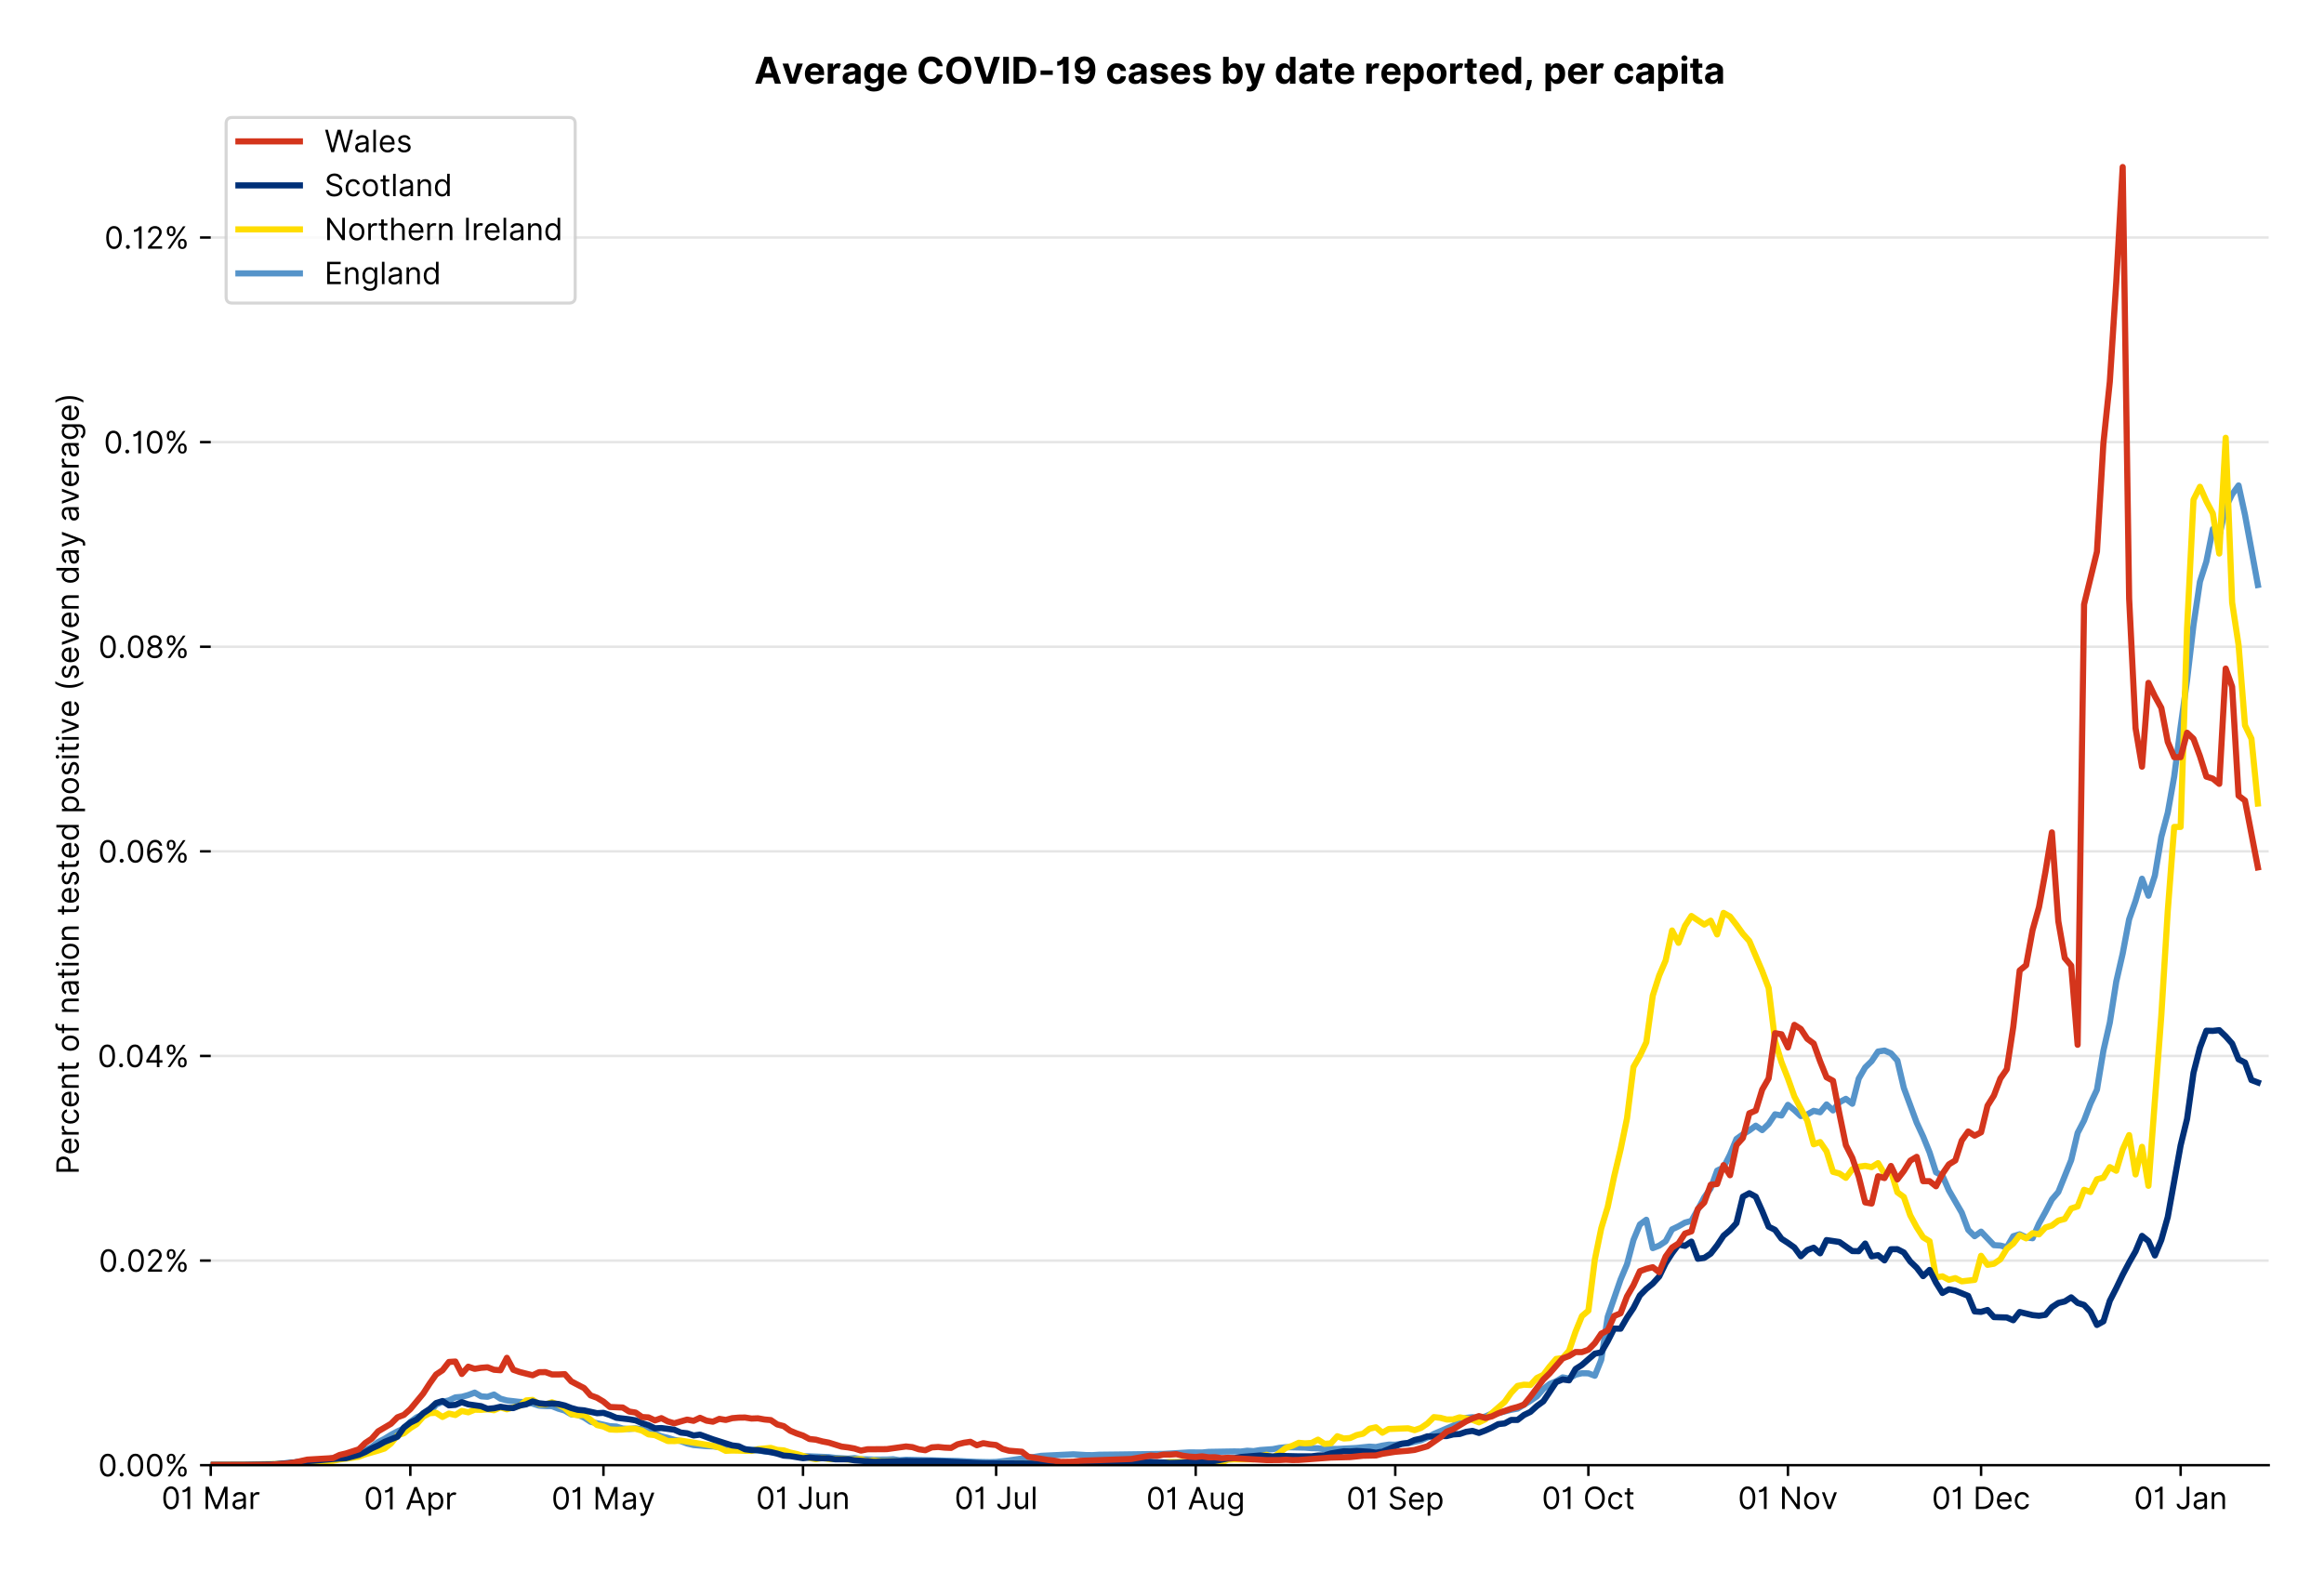 <?xml version="1.0" encoding="utf-8" standalone="no"?>
<!DOCTYPE svg PUBLIC "-//W3C//DTD SVG 1.1//EN"
  "http://www.w3.org/Graphics/SVG/1.1/DTD/svg11.dtd">
<!-- Created with matplotlib (https://matplotlib.org/) -->
<svg height="511.276pt" version="1.1" viewBox="0 0 756.175 511.276" width="756.175pt" xmlns="http://www.w3.org/2000/svg" xmlns:xlink="http://www.w3.org/1999/xlink">
 <defs>
  <style type="text/css">*{stroke-linecap:butt;stroke-linejoin:round;}</style>
 </defs>
 <g id="figure_1">
  <g id="patch_1">
   <path d="M 0 511.276 
L 756.175 511.276 
L 756.175 0 
L 0 0 
z
" style="fill:#ffffff;"/>
  </g>
  <g id="axes_1">
   <g id="patch_2">
    <path d="M 68.575 476.745 
L 738.175 476.745 
L 738.175 33.225 
L 68.575 33.225 
z
" style="fill:#ffffff;"/>
   </g>
   <g id="matplotlib.axis_1">
    <g id="xtick_1">
     <g id="line2d_1">
      <defs>
       <path d="M 0 0 
L 0 3.5 
" id="m4cbda2e880" style="stroke:#000000;stroke-width:0.8;"/>
      </defs>
      <g>
       <use style="stroke:#000000;stroke-width:0.8;" x="68.575" xlink:href="#m4cbda2e880" y="476.745"/>
      </g>
     </g>
     <g id="text_1">
      <!-- 01 Mar -->
      <g transform="translate(52.538 491.018)scale(0.1 -0.1)">
       <defs>
        <path d="M 31.25 -1 
Q 19.219 -1 12.594 8.766 
Q 5.969 18.531 5.969 36.359 
Q 5.969 54.047 12.641 63.875 
Q 19.312 73.719 31.25 73.719 
Q 43.188 73.719 49.859 63.875 
Q 56.531 54.047 56.531 36.359 
Q 56.531 18.531 49.906 8.766 
Q 43.297 -1 31.25 -1 
z
M 31.25 6.812 
Q 39.203 6.812 43.609 14.484 
Q 48.016 22.156 48.016 36.359 
Q 48.016 50.531 43.578 58.281 
Q 39.141 66.047 31.25 66.047 
Q 23.375 66.047 18.922 58.281 
Q 14.484 50.531 14.484 36.359 
Q 14.484 22.156 18.906 14.484 
Q 23.328 6.812 31.25 6.812 
z
" id="Inter-Regular-48"/>
        <path d="M 30.828 72.734 
L 30.828 0 
L 22.016 0 
L 22.016 59.938 
L 21.453 59.938 
Q 20.953 58.953 18.891 57.688 
Q 16.828 56.422 13.562 55.484 
Q 10.297 54.547 6.109 54.547 
L 6.109 61.938 
Q 10.328 61.938 13.422 63.453 
Q 16.516 64.984 18.594 67.047 
Q 20.672 69.109 21.75 70.766 
Q 22.828 72.438 23.016 72.734 
z
" id="Inter-Regular-49"/>
        <path id="Inter-Regular-32"/>
        <path d="M 8.812 72.734 
L 19.312 72.734 
L 44.031 12.359 
L 44.891 12.359 
L 69.609 72.734 
L 80.109 72.734 
L 80.109 0 
L 71.875 0 
L 71.875 55.25 
L 71.172 55.25 
L 48.438 0 
L 40.484 0 
L 17.75 55.25 
L 17.047 55.25 
L 17.047 0 
L 8.812 0 
z
" id="Inter-Regular-77"/>
        <path d="M 23.719 -1.281 
Q 18.531 -1.281 14.312 0.688 
Q 10.094 2.656 7.594 6.406 
Q 5.109 10.156 5.109 15.484 
Q 5.109 20.172 6.953 23.094 
Q 8.812 26.031 11.891 27.703 
Q 14.984 29.375 18.734 30.203 
Q 22.484 31.031 26.281 31.531 
Q 31.25 32.172 34.359 32.5 
Q 37.469 32.844 38.906 33.656 
Q 40.344 34.484 40.344 36.5 
L 40.344 36.797 
Q 40.344 42.047 37.484 44.953 
Q 34.625 47.875 28.844 47.875 
Q 22.828 47.875 19.422 45.234 
Q 16.016 42.609 14.625 39.625 
L 6.672 42.469 
Q 8.812 47.438 12.375 50.219 
Q 15.953 53.016 20.188 54.125 
Q 24.438 55.25 28.547 55.25 
Q 31.188 55.25 34.609 54.625 
Q 38.031 54.016 41.25 52.094 
Q 44.469 50.172 46.594 46.297 
Q 48.719 42.438 48.719 35.938 
L 48.719 0 
L 40.344 0 
L 40.344 7.391 
L 39.922 7.391 
Q 39.062 5.609 37.078 3.578 
Q 35.094 1.562 31.781 0.141 
Q 28.484 -1.281 23.719 -1.281 
z
M 25 6.25 
Q 29.969 6.25 33.391 8.203 
Q 36.828 10.156 38.578 13.234 
Q 40.344 16.328 40.344 19.75 
L 40.344 27.422 
Q 39.812 26.781 38.016 26.266 
Q 36.219 25.75 33.891 25.375 
Q 31.578 25 29.391 24.734 
Q 27.203 24.469 25.859 24.297 
Q 22.594 23.859 19.766 22.922 
Q 16.938 21.984 15.219 20.109 
Q 13.5 18.25 13.5 15.062 
Q 13.5 10.688 16.75 8.469 
Q 20 6.25 25 6.25 
z
" id="Inter-Regular-97"/>
        <path d="M 7.672 0 
L 7.672 54.547 
L 15.766 54.547 
L 15.766 46.312 
L 16.344 46.312 
Q 17.797 50.359 21.703 52.875 
Q 25.609 55.391 30.547 55.391 
Q 32.812 55.391 34.516 54.859 
Q 36.219 54.328 37.5 53.406 
L 34.656 46.312 
Q 33.766 46.766 32.578 47.031 
Q 31.391 47.297 29.828 47.297 
Q 23.859 47.297 19.953 43.656 
Q 16.047 40.016 16.047 34.516 
L 16.047 0 
z
" id="Inter-Regular-114"/>
       </defs>
       <use xlink:href="#Inter-Regular-48"/>
       <use x="62.5" xlink:href="#Inter-Regular-49"/>
       <use x="106.676" xlink:href="#Inter-Regular-32"/>
       <use x="134.801" xlink:href="#Inter-Regular-77"/>
       <use x="225.994" xlink:href="#Inter-Regular-97"/>
       <use x="282.386" xlink:href="#Inter-Regular-114"/>
      </g>
     </g>
    </g>
    <g id="xtick_2">
     <g id="line2d_2">
      <g>
       <use style="stroke:#000000;stroke-width:0.8;" x="133.508" xlink:href="#m4cbda2e880" y="476.745"/>
      </g>
     </g>
     <g id="text_2">
      <!-- 01 Apr -->
      <g transform="translate(118.423 491.117)scale(0.1 -0.1)">
       <defs>
        <path d="M 11.797 0 
L 2.562 0 
L 29.266 72.734 
L 38.359 72.734 
L 65.062 0 
L 55.828 0 
L 48.516 20.594 
L 19.109 20.594 
z
M 21.875 28.406 
L 45.734 28.406 
L 34.094 61.219 
L 33.531 61.219 
z
" id="Inter-Regular-65"/>
        <path d="M 7.672 -20.453 
L 7.672 54.547 
L 15.766 54.547 
L 15.766 45.875 
L 16.766 45.875 
Q 17.688 47.297 19.328 49.516 
Q 20.984 51.734 24.094 53.484 
Q 27.203 55.25 32.531 55.25 
Q 39.422 55.25 44.672 51.797 
Q 49.938 48.359 52.875 42.031 
Q 55.828 35.719 55.828 27.125 
Q 55.828 18.469 52.875 12.125 
Q 49.938 5.781 44.703 2.312 
Q 39.484 -1.141 32.672 -1.141 
Q 27.422 -1.141 24.25 0.609 
Q 21.094 2.375 19.391 4.625 
Q 17.688 6.891 16.766 8.375 
L 16.047 8.375 
L 16.047 -20.453 
z
M 15.906 27.266 
Q 15.906 18 19.938 12.188 
Q 23.969 6.391 31.531 6.391 
Q 36.797 6.391 40.328 9.172 
Q 43.859 11.969 45.641 16.703 
Q 47.438 21.453 47.438 27.266 
Q 47.438 33.031 45.672 37.656 
Q 43.922 42.297 40.391 45.016 
Q 36.859 47.734 31.531 47.734 
Q 23.859 47.734 19.875 42.078 
Q 15.906 36.438 15.906 27.266 
z
" id="Inter-Regular-112"/>
       </defs>
       <use xlink:href="#Inter-Regular-48"/>
       <use x="62.5" xlink:href="#Inter-Regular-49"/>
       <use x="106.676" xlink:href="#Inter-Regular-32"/>
       <use x="134.801" xlink:href="#Inter-Regular-65"/>
       <use x="202.415" xlink:href="#Inter-Regular-112"/>
       <use x="263.352" xlink:href="#Inter-Regular-114"/>
      </g>
     </g>
    </g>
    <g id="xtick_3">
     <g id="line2d_3">
      <g>
       <use style="stroke:#000000;stroke-width:0.8;" x="196.346" xlink:href="#m4cbda2e880" y="476.745"/>
      </g>
     </g>
     <g id="text_3">
      <!-- 01 May -->
      <g transform="translate(179.443 491.117)scale(0.1 -0.1)">
       <defs>
        <path d="M 12.781 -21.172 
Q 10.656 -21.172 8.984 -20.828 
Q 7.312 -20.484 6.672 -20.172 
L 8.812 -12.781 
Q 13.391 -13.953 16.453 -12.719 
Q 19.531 -11.5 21.734 -5.391 
L 23.578 -0.281 
L 3.406 54.547 
L 12.5 54.547 
L 27.562 11.078 
L 28.125 11.078 
L 43.188 54.547 
L 52.281 54.547 
L 28.844 -8.812 
Q 24.219 -21.172 12.781 -21.172 
z
" id="Inter-Regular-121"/>
       </defs>
       <use xlink:href="#Inter-Regular-48"/>
       <use x="62.5" xlink:href="#Inter-Regular-49"/>
       <use x="106.676" xlink:href="#Inter-Regular-32"/>
       <use x="134.801" xlink:href="#Inter-Regular-77"/>
       <use x="225.994" xlink:href="#Inter-Regular-97"/>
       <use x="282.386" xlink:href="#Inter-Regular-121"/>
      </g>
     </g>
    </g>
    <g id="xtick_4">
     <g id="line2d_4">
      <g>
       <use style="stroke:#000000;stroke-width:0.8;" x="261.28" xlink:href="#m4cbda2e880" y="476.745"/>
      </g>
     </g>
     <g id="text_4">
      <!-- 01 Jun -->
      <g transform="translate(245.995 491.018)scale(0.1 -0.1)">
       <defs>
        <path d="M 36.656 72.734 
L 45.453 72.734 
L 45.453 20.734 
Q 45.453 10.266 39.828 4.625 
Q 34.203 -1 24.719 -1 
Q 18.75 -1 14.094 1.188 
Q 9.453 3.375 6.781 7.422 
Q 4.125 11.469 4.125 17.047 
L 12.781 17.047 
Q 12.781 12.422 16.156 9.609 
Q 19.531 6.812 24.719 6.812 
Q 30.438 6.812 33.547 10.375 
Q 36.656 13.953 36.656 20.734 
z
" id="Inter-Regular-74"/>
        <path d="M 42.047 22.297 
L 42.047 54.547 
L 50.422 54.547 
L 50.422 0 
L 42.047 0 
L 42.047 9.234 
L 41.484 9.234 
Q 39.562 5.078 35.516 2.188 
Q 31.469 -0.703 25.281 -0.703 
Q 17.609 -0.703 12.641 4.375 
Q 7.672 9.453 7.672 19.891 
L 7.672 54.547 
L 16.047 54.547 
L 16.047 20.453 
Q 16.047 14.484 19.406 10.938 
Q 22.766 7.391 27.984 7.391 
Q 31.109 7.391 34.359 8.984 
Q 37.609 10.578 39.828 13.875 
Q 42.047 17.188 42.047 22.297 
z
" id="Inter-Regular-117"/>
        <path d="M 16.047 32.812 
L 16.047 0 
L 7.672 0 
L 7.672 54.547 
L 15.766 54.547 
L 15.766 46.016 
L 16.484 46.016 
Q 18.391 50.172 22.297 52.703 
Q 26.203 55.25 32.391 55.25 
Q 40.656 55.25 45.75 50.172 
Q 50.859 45.094 50.859 34.656 
L 50.859 0 
L 42.469 0 
L 42.469 34.094 
Q 42.469 40.516 39.125 44.125 
Q 35.797 47.734 29.969 47.734 
Q 23.969 47.734 20 43.844 
Q 16.047 39.953 16.047 32.812 
z
" id="Inter-Regular-110"/>
       </defs>
       <use xlink:href="#Inter-Regular-48"/>
       <use x="62.5" xlink:href="#Inter-Regular-49"/>
       <use x="106.676" xlink:href="#Inter-Regular-32"/>
       <use x="134.801" xlink:href="#Inter-Regular-74"/>
       <use x="189.063" xlink:href="#Inter-Regular-117"/>
       <use x="247.159" xlink:href="#Inter-Regular-110"/>
      </g>
     </g>
    </g>
    <g id="xtick_5">
     <g id="line2d_5">
      <g>
       <use style="stroke:#000000;stroke-width:0.8;" x="324.118" xlink:href="#m4cbda2e880" y="476.745"/>
      </g>
     </g>
     <g id="text_5">
      <!-- 01 Jul -->
      <g transform="translate(310.574 491.018)scale(0.1 -0.1)">
       <defs>
        <path d="M 16.047 72.734 
L 16.047 0 
L 7.672 0 
L 7.672 72.734 
z
" id="Inter-Regular-108"/>
       </defs>
       <use xlink:href="#Inter-Regular-48"/>
       <use x="62.5" xlink:href="#Inter-Regular-49"/>
       <use x="106.676" xlink:href="#Inter-Regular-32"/>
       <use x="134.801" xlink:href="#Inter-Regular-74"/>
       <use x="189.063" xlink:href="#Inter-Regular-117"/>
       <use x="247.159" xlink:href="#Inter-Regular-108"/>
      </g>
     </g>
    </g>
    <g id="xtick_6">
     <g id="line2d_6">
      <g>
       <use style="stroke:#000000;stroke-width:0.8;" x="389.051" xlink:href="#m4cbda2e880" y="476.745"/>
      </g>
     </g>
     <g id="text_6">
      <!-- 01 Aug -->
      <g transform="translate(372.979 491.117)scale(0.1 -0.1)">
       <defs>
        <path d="M 29.688 -21.594 
Q 20.562 -21.594 15.25 -18.266 
Q 9.938 -14.953 7.391 -10.656 
L 14.062 -5.969 
Q 15.203 -7.453 16.938 -9.391 
Q 18.688 -11.328 21.719 -12.766 
Q 24.75 -14.203 29.688 -14.203 
Q 36.297 -14.203 40.594 -11 
Q 44.891 -7.812 44.891 -1 
L 44.891 10.078 
L 44.172 10.078 
Q 43.25 8.594 41.562 6.406 
Q 39.875 4.219 36.734 2.531 
Q 33.594 0.859 28.266 0.859 
Q 21.656 0.859 16.422 3.984 
Q 11.188 7.109 8.141 13.062 
Q 5.109 19.031 5.109 27.562 
Q 5.109 35.938 8.062 42.172 
Q 11.016 48.406 16.266 51.828 
Q 21.516 55.25 28.406 55.25 
Q 33.734 55.25 36.875 53.484 
Q 40.016 51.734 41.703 49.516 
Q 43.391 47.297 44.312 45.875 
L 45.172 45.875 
L 45.172 54.547 
L 53.266 54.547 
L 53.266 -1.562 
Q 53.266 -8.594 50.078 -13.016 
Q 46.906 -17.438 41.562 -19.516 
Q 36.219 -21.594 29.688 -21.594 
z
M 29.406 8.375 
Q 36.969 8.375 41 13.5 
Q 45.031 18.641 45.031 27.703 
Q 45.031 36.547 41.047 42.141 
Q 37.078 47.734 29.406 47.734 
Q 24.078 47.734 20.547 45.031 
Q 17.016 42.328 15.25 37.781 
Q 13.5 33.234 13.5 27.703 
Q 13.5 19.172 17.5 13.766 
Q 21.516 8.375 29.406 8.375 
z
" id="Inter-Regular-103"/>
       </defs>
       <use xlink:href="#Inter-Regular-48"/>
       <use x="62.5" xlink:href="#Inter-Regular-49"/>
       <use x="106.676" xlink:href="#Inter-Regular-32"/>
       <use x="134.801" xlink:href="#Inter-Regular-65"/>
       <use x="202.415" xlink:href="#Inter-Regular-117"/>
       <use x="260.511" xlink:href="#Inter-Regular-103"/>
      </g>
     </g>
    </g>
    <g id="xtick_7">
     <g id="line2d_7">
      <g>
       <use style="stroke:#000000;stroke-width:0.8;" x="453.984" xlink:href="#m4cbda2e880" y="476.745"/>
      </g>
     </g>
     <g id="text_7">
      <!-- 01 Sep -->
      <g transform="translate(438.097 491.117)scale(0.1 -0.1)">
       <defs>
        <path d="M 48.578 54.547 
Q 47.938 59.938 43.391 62.922 
Q 38.844 65.906 32.25 65.906 
Q 25 65.906 20.594 62.484 
Q 16.188 59.062 16.188 53.828 
Q 16.188 49.922 18.578 47.531 
Q 20.984 45.141 24.266 43.797 
Q 27.562 42.469 30.25 41.766 
L 37.641 39.766 
Q 40.484 39.031 43.984 37.719 
Q 47.484 36.406 50.688 34.141 
Q 53.906 31.891 56 28.375 
Q 58.094 24.859 58.094 19.75 
Q 58.094 13.844 55.016 9.078 
Q 51.953 4.328 46.078 1.516 
Q 40.203 -1.281 31.812 -1.281 
Q 20.094 -1.281 13.203 4.25 
Q 6.328 9.797 5.688 18.75 
L 14.781 18.75 
Q 15.125 14.625 17.562 11.938 
Q 20 9.266 23.734 7.969 
Q 27.484 6.672 31.812 6.672 
Q 36.859 6.672 40.875 8.328 
Q 44.891 9.984 47.234 12.938 
Q 49.578 15.906 49.578 19.891 
Q 49.578 23.516 47.547 25.781 
Q 45.531 28.047 42.219 29.469 
Q 38.922 30.891 35.094 31.953 
L 26.141 34.516 
Q 17.609 36.969 12.641 41.516 
Q 7.672 46.062 7.672 53.406 
Q 7.672 59.516 10.984 64.078 
Q 14.312 68.641 19.938 71.172 
Q 25.562 73.719 32.531 73.719 
Q 39.562 73.719 45.031 71.219 
Q 50.5 68.719 53.703 64.375 
Q 56.922 60.047 57.109 54.547 
z
" id="Inter-Regular-83"/>
        <path d="M 30.547 -1.141 
Q 22.656 -1.141 16.953 2.359 
Q 11.266 5.859 8.188 12.156 
Q 5.109 18.469 5.109 26.844 
Q 5.109 35.234 8.188 41.641 
Q 11.266 48.047 16.781 51.641 
Q 22.297 55.25 29.688 55.25 
Q 33.953 55.25 38.109 53.828 
Q 42.266 52.422 45.672 49.234 
Q 49.078 46.062 51.094 40.844 
Q 53.125 35.625 53.125 27.984 
L 53.125 24.438 
L 13.531 24.438 
Q 13.812 15.703 18.484 11.047 
Q 23.156 6.391 30.547 6.391 
Q 35.484 6.391 39.031 8.516 
Q 42.578 10.656 44.172 14.922 
L 52.281 12.641 
Q 50.359 6.469 44.594 2.656 
Q 38.844 -1.141 30.547 -1.141 
z
M 13.531 31.672 
L 44.609 31.672 
Q 44.609 38.594 40.547 43.156 
Q 36.5 47.734 29.688 47.734 
Q 24.891 47.734 21.375 45.484 
Q 17.859 43.25 15.828 39.578 
Q 13.812 35.906 13.531 31.672 
z
" id="Inter-Regular-101"/>
       </defs>
       <use xlink:href="#Inter-Regular-48"/>
       <use x="62.5" xlink:href="#Inter-Regular-49"/>
       <use x="106.676" xlink:href="#Inter-Regular-32"/>
       <use x="134.801" xlink:href="#Inter-Regular-83"/>
       <use x="198.58" xlink:href="#Inter-Regular-101"/>
       <use x="256.818" xlink:href="#Inter-Regular-112"/>
      </g>
     </g>
    </g>
    <g id="xtick_8">
     <g id="line2d_8">
      <g>
       <use style="stroke:#000000;stroke-width:0.8;" x="516.822" xlink:href="#m4cbda2e880" y="476.745"/>
      </g>
     </g>
     <g id="text_8">
      <!-- 01 Oct -->
      <g transform="translate(501.666 491.018)scale(0.1 -0.1)">
       <defs>
        <path d="M 70.172 36.359 
Q 70.172 24.859 66.016 16.469 
Q 61.859 8.094 54.609 3.547 
Q 47.375 -1 38.062 -1 
Q 28.766 -1 21.516 3.547 
Q 14.281 8.094 10.125 16.469 
Q 5.969 24.859 5.969 36.359 
Q 5.969 47.875 10.125 56.25 
Q 14.281 64.625 21.516 69.172 
Q 28.766 73.719 38.062 73.719 
Q 47.375 73.719 54.609 69.172 
Q 61.859 64.625 66.016 56.25 
Q 70.172 47.875 70.172 36.359 
z
M 61.656 36.359 
Q 61.656 45.812 58.5 52.312 
Q 55.359 58.812 50.016 62.141 
Q 44.672 65.484 38.062 65.484 
Q 31.469 65.484 26.125 62.141 
Q 20.781 58.812 17.625 52.312 
Q 14.484 45.812 14.484 36.359 
Q 14.484 26.922 17.625 20.422 
Q 20.781 13.922 26.125 10.578 
Q 31.469 7.25 38.062 7.25 
Q 44.672 7.25 50.016 10.578 
Q 55.359 13.922 58.5 20.422 
Q 61.656 26.922 61.656 36.359 
z
" id="Inter-Regular-79"/>
        <path d="M 29.828 -1.141 
Q 22.156 -1.141 16.609 2.484 
Q 11.078 6.109 8.094 12.469 
Q 5.109 18.828 5.109 26.984 
Q 5.109 35.297 8.188 41.672 
Q 11.266 48.047 16.781 51.641 
Q 22.297 55.25 29.688 55.25 
Q 35.438 55.25 40.047 53.125 
Q 44.672 51 47.609 47.156 
Q 50.562 43.328 51.281 38.203 
L 42.906 38.203 
Q 41.938 41.938 38.656 44.828 
Q 35.375 47.734 29.828 47.734 
Q 22.484 47.734 17.984 42.141 
Q 13.5 36.547 13.5 27.266 
Q 13.5 17.797 17.938 12.094 
Q 22.375 6.391 29.828 6.391 
Q 34.734 6.391 38.234 8.906 
Q 41.734 11.438 42.906 15.906 
L 51.281 15.906 
Q 50.562 11.078 47.781 7.219 
Q 45 3.375 40.438 1.109 
Q 35.875 -1.141 29.828 -1.141 
z
" id="Inter-Regular-99"/>
        <path d="M 31.391 54.547 
L 31.391 47.438 
L 19.75 47.438 
L 19.75 15.625 
Q 19.75 12.078 20.797 10.312 
Q 21.844 8.562 23.484 7.969 
Q 25.141 7.391 26.984 7.391 
Q 28.375 7.391 29.266 7.547 
Q 30.156 7.703 30.688 7.812 
L 32.391 0.281 
Q 31.531 -0.031 30 -0.359 
Q 28.484 -0.703 26.141 -0.703 
Q 22.594 -0.703 19.188 0.812 
Q 15.797 2.344 13.578 5.469 
Q 11.359 8.594 11.359 13.359 
L 11.359 47.438 
L 3.125 47.438 
L 3.125 54.547 
L 11.359 54.547 
L 11.359 67.609 
L 19.75 67.609 
L 19.75 54.547 
z
" id="Inter-Regular-116"/>
       </defs>
       <use xlink:href="#Inter-Regular-48"/>
       <use x="62.5" xlink:href="#Inter-Regular-49"/>
       <use x="106.676" xlink:href="#Inter-Regular-32"/>
       <use x="134.801" xlink:href="#Inter-Regular-79"/>
       <use x="210.938" xlink:href="#Inter-Regular-99"/>
       <use x="266.761" xlink:href="#Inter-Regular-116"/>
      </g>
     </g>
    </g>
    <g id="xtick_9">
     <g id="line2d_9">
      <g>
       <use style="stroke:#000000;stroke-width:0.8;" x="581.755" xlink:href="#m4cbda2e880" y="476.745"/>
      </g>
     </g>
     <g id="text_9">
      <!-- 01 Nov -->
      <g transform="translate(565.484 491.018)scale(0.1 -0.1)">
       <defs>
        <path d="M 66.484 72.734 
L 66.484 0 
L 57.953 0 
L 18.328 57.109 
L 17.609 57.109 
L 17.609 0 
L 8.812 0 
L 8.812 72.734 
L 17.328 72.734 
L 57.109 15.484 
L 57.812 15.484 
L 57.812 72.734 
z
" id="Inter-Regular-78"/>
        <path d="M 29.828 -1.141 
Q 22.438 -1.141 16.875 2.375 
Q 11.328 5.891 8.219 12.203 
Q 5.109 18.531 5.109 26.984 
Q 5.109 35.516 8.219 41.859 
Q 11.328 48.219 16.875 51.734 
Q 22.438 55.25 29.828 55.25 
Q 37.219 55.25 42.766 51.734 
Q 48.328 48.219 51.438 41.859 
Q 54.547 35.516 54.547 26.984 
Q 54.547 18.531 51.438 12.203 
Q 48.328 5.891 42.766 2.375 
Q 37.219 -1.141 29.828 -1.141 
z
M 29.828 6.391 
Q 35.438 6.391 39.062 9.266 
Q 42.688 12.141 44.422 16.828 
Q 46.172 21.516 46.172 26.984 
Q 46.172 32.453 44.422 37.172 
Q 42.688 41.906 39.062 44.812 
Q 35.438 47.734 29.828 47.734 
Q 24.219 47.734 20.594 44.812 
Q 16.969 41.906 15.234 37.172 
Q 13.5 32.453 13.5 26.984 
Q 13.5 21.516 15.234 16.828 
Q 16.969 12.141 20.594 9.266 
Q 24.219 6.391 29.828 6.391 
z
" id="Inter-Regular-111"/>
        <path d="M 52.281 54.547 
L 32.109 0 
L 23.578 0 
L 3.406 54.547 
L 12.5 54.547 
L 27.562 11.078 
L 28.125 11.078 
L 43.188 54.547 
z
" id="Inter-Regular-118"/>
       </defs>
       <use xlink:href="#Inter-Regular-48"/>
       <use x="62.5" xlink:href="#Inter-Regular-49"/>
       <use x="106.676" xlink:href="#Inter-Regular-32"/>
       <use x="134.801" xlink:href="#Inter-Regular-78"/>
       <use x="210.085" xlink:href="#Inter-Regular-111"/>
       <use x="269.744" xlink:href="#Inter-Regular-118"/>
      </g>
     </g>
    </g>
    <g id="xtick_10">
     <g id="line2d_10">
      <g>
       <use style="stroke:#000000;stroke-width:0.8;" x="644.594" xlink:href="#m4cbda2e880" y="476.745"/>
      </g>
     </g>
     <g id="text_10">
      <!-- 01 Dec -->
      <g transform="translate(628.557 491.018)scale(0.1 -0.1)">
       <defs>
        <path d="M 31.25 0 
L 8.812 0 
L 8.812 72.734 
L 32.25 72.734 
Q 42.828 72.734 50.359 68.375 
Q 57.891 64.031 61.891 55.906 
Q 65.906 47.797 65.906 36.5 
Q 65.906 25.141 61.859 16.953 
Q 57.812 8.766 50.062 4.375 
Q 42.328 0 31.25 0 
z
M 17.609 7.812 
L 30.688 7.812 
Q 44.219 7.812 50.797 15.5 
Q 57.391 23.188 57.391 36.5 
Q 57.391 49.719 50.922 57.312 
Q 44.469 64.922 31.672 64.922 
L 17.609 64.922 
z
" id="Inter-Regular-68"/>
       </defs>
       <use xlink:href="#Inter-Regular-48"/>
       <use x="62.5" xlink:href="#Inter-Regular-49"/>
       <use x="106.676" xlink:href="#Inter-Regular-32"/>
       <use x="134.801" xlink:href="#Inter-Regular-68"/>
       <use x="206.676" xlink:href="#Inter-Regular-101"/>
       <use x="264.915" xlink:href="#Inter-Regular-99"/>
      </g>
     </g>
    </g>
    <g id="xtick_11">
     <g id="line2d_11">
      <g>
       <use style="stroke:#000000;stroke-width:0.8;" x="709.527" xlink:href="#m4cbda2e880" y="476.745"/>
      </g>
     </g>
     <g id="text_11">
      <!-- 01 Jan -->
      <g transform="translate(694.328 491.018)scale(0.1 -0.1)">
       <use xlink:href="#Inter-Regular-48"/>
       <use x="62.5" xlink:href="#Inter-Regular-49"/>
       <use x="106.676" xlink:href="#Inter-Regular-32"/>
       <use x="134.801" xlink:href="#Inter-Regular-74"/>
       <use x="189.063" xlink:href="#Inter-Regular-97"/>
       <use x="245.455" xlink:href="#Inter-Regular-110"/>
      </g>
     </g>
    </g>
   </g>
   <g id="matplotlib.axis_2">
    <g id="ytick_1">
     <g id="line2d_12">
      <path clip-path="url(#p7c9e204e90)" d="M 68.575 476.745 
L 738.175 476.745 
" style="fill:none;stroke:#e5e5e5;stroke-linecap:square;stroke-width:0.8;"/>
     </g>
     <g id="line2d_13">
      <defs>
       <path d="M 0 0 
L -3.5 0 
" id="ma2ff069264" style="stroke:#000000;stroke-width:0.8;"/>
      </defs>
      <g>
       <use style="stroke:#000000;stroke-width:0.8;" x="68.575" xlink:href="#ma2ff069264" y="476.745"/>
      </g>
     </g>
     <g id="text_12">
      <!-- 0.00% -->
      <g transform="translate(31.944 480.382)scale(0.1 -0.1)">
       <defs>
        <path d="M 13.781 -0.562 
Q 11.156 -0.562 9.266 1.312 
Q 7.391 3.203 7.391 5.828 
Q 7.391 8.453 9.266 10.328 
Q 11.156 12.219 13.781 12.219 
Q 16.406 12.219 18.281 10.328 
Q 20.172 8.453 20.172 5.828 
Q 20.172 3.203 18.281 1.312 
Q 16.406 -0.562 13.781 -0.562 
z
" id="Inter-Regular-46"/>
        <path d="M 44.609 13.641 
L 44.609 17.469 
Q 44.609 21.453 46.25 24.766 
Q 47.906 28.094 51.078 30.094 
Q 54.266 32.109 58.812 32.109 
Q 63.422 32.109 66.547 30.094 
Q 69.672 28.094 71.266 24.766 
Q 72.875 21.453 72.875 17.469 
L 72.875 13.641 
Q 72.875 9.656 71.25 6.328 
Q 69.641 3.016 66.5 1 
Q 63.359 -1 58.812 -1 
Q 54.188 -1 51.031 1 
Q 47.875 3.016 46.234 6.328 
Q 44.609 9.656 44.609 13.641 
z
M 8.375 55.25 
L 8.375 59.094 
Q 8.375 63.062 10.031 66.375 
Q 11.688 69.703 14.859 71.703 
Q 18.047 73.719 22.594 73.719 
Q 27.203 73.719 30.328 71.703 
Q 33.453 69.703 35.047 66.375 
Q 36.656 63.062 36.656 59.094 
L 36.656 55.25 
Q 36.656 51.281 35.031 47.953 
Q 33.422 44.641 30.266 42.625 
Q 27.125 40.625 22.594 40.625 
Q 17.969 40.625 14.812 42.625 
Q 11.656 44.641 10.016 47.953 
Q 8.375 51.281 8.375 55.25 
z
M 11.078 0 
L 61.078 72.734 
L 69.172 72.734 
L 19.172 0 
z
M 51.844 17.469 
L 51.844 13.641 
Q 51.844 10.328 53.406 7.719 
Q 54.969 5.109 58.812 5.109 
Q 62.531 5.109 64.078 7.719 
Q 65.625 10.328 65.625 13.641 
L 65.625 17.469 
Q 65.625 20.781 64.125 23.391 
Q 62.641 26 58.812 26 
Q 55.078 26 53.453 23.391 
Q 51.844 20.781 51.844 17.469 
z
M 15.625 59.094 
L 15.625 55.25 
Q 15.625 51.953 17.188 49.344 
Q 18.75 46.734 22.594 46.734 
Q 26.312 46.734 27.859 49.344 
Q 29.406 51.953 29.406 55.25 
L 29.406 59.094 
Q 29.406 62.391 27.906 65 
Q 26.422 67.609 22.594 67.609 
Q 18.859 67.609 17.234 65 
Q 15.625 62.391 15.625 59.094 
z
" id="Inter-Regular-37"/>
       </defs>
       <use xlink:href="#Inter-Regular-48"/>
       <use x="62.5" xlink:href="#Inter-Regular-46"/>
       <use x="90.057" xlink:href="#Inter-Regular-48"/>
       <use x="152.557" xlink:href="#Inter-Regular-48"/>
       <use x="215.057" xlink:href="#Inter-Regular-37"/>
      </g>
     </g>
    </g>
    <g id="ytick_2">
     <g id="line2d_14">
      <path clip-path="url(#p7c9e204e90)" d="M 68.575 410.168 
L 738.175 410.168 
" style="fill:none;stroke:#e5e5e5;stroke-linecap:square;stroke-width:0.8;"/>
     </g>
     <g id="line2d_15">
      <g>
       <use style="stroke:#000000;stroke-width:0.8;" x="68.575" xlink:href="#ma2ff069264" y="410.168"/>
      </g>
     </g>
     <g id="text_13">
      <!-- 0.02% -->
      <g transform="translate(32.142 413.805)scale(0.1 -0.1)">
       <defs>
        <path d="M 7.531 0 
L 7.531 6.391 
L 31.531 32.672 
Q 35.766 37.281 38.5 40.703 
Q 41.234 44.141 42.562 47.172 
Q 43.891 50.219 43.891 53.547 
Q 43.891 59.297 39.891 62.672 
Q 35.906 66.047 29.969 66.047 
Q 23.656 66.047 19.922 62.266 
Q 16.188 58.484 16.188 52.266 
L 7.812 52.266 
Q 7.812 58.672 10.75 63.5 
Q 13.703 68.328 18.797 71.016 
Q 23.906 73.719 30.25 73.719 
Q 36.656 73.719 41.578 71.016 
Q 46.516 68.328 49.312 63.734 
Q 52.125 59.156 52.125 53.547 
Q 52.125 49.531 50.688 45.719 
Q 49.25 41.906 45.719 37.234 
Q 42.188 32.562 35.938 25.859 
L 19.609 8.375 
L 19.609 7.812 
L 53.406 7.812 
L 53.406 0 
z
" id="Inter-Regular-50"/>
       </defs>
       <use xlink:href="#Inter-Regular-48"/>
       <use x="62.5" xlink:href="#Inter-Regular-46"/>
       <use x="90.057" xlink:href="#Inter-Regular-48"/>
       <use x="152.557" xlink:href="#Inter-Regular-50"/>
       <use x="213.068" xlink:href="#Inter-Regular-37"/>
      </g>
     </g>
    </g>
    <g id="ytick_3">
     <g id="line2d_16">
      <path clip-path="url(#p7c9e204e90)" d="M 68.575 343.591 
L 738.175 343.591 
" style="fill:none;stroke:#e5e5e5;stroke-linecap:square;stroke-width:0.8;"/>
     </g>
     <g id="line2d_17">
      <g>
       <use style="stroke:#000000;stroke-width:0.8;" x="68.575" xlink:href="#ma2ff069264" y="343.591"/>
      </g>
     </g>
     <g id="text_14">
      <!-- 0.04% -->
      <g transform="translate(31.773 347.228)scale(0.1 -0.1)">
       <defs>
        <path d="M 5.828 14.922 
L 5.828 22.156 
L 37.781 72.734 
L 48.438 72.734 
L 48.438 22.734 
L 58.375 22.734 
L 58.375 14.922 
L 48.438 14.922 
L 48.438 0 
L 40.062 0 
L 40.062 14.922 
z
M 40.062 22.734 
L 40.062 61.5 
L 39.484 61.5 
L 15.344 23.297 
L 15.344 22.734 
z
" id="Inter-Regular-52"/>
       </defs>
       <use xlink:href="#Inter-Regular-48"/>
       <use x="62.5" xlink:href="#Inter-Regular-46"/>
       <use x="90.057" xlink:href="#Inter-Regular-48"/>
       <use x="152.557" xlink:href="#Inter-Regular-52"/>
       <use x="216.761" xlink:href="#Inter-Regular-37"/>
      </g>
     </g>
    </g>
    <g id="ytick_4">
     <g id="line2d_18">
      <path clip-path="url(#p7c9e204e90)" d="M 68.575 277.014 
L 738.175 277.014 
" style="fill:none;stroke:#e5e5e5;stroke-linecap:square;stroke-width:0.8;"/>
     </g>
     <g id="line2d_19">
      <g>
       <use style="stroke:#000000;stroke-width:0.8;" x="68.575" xlink:href="#ma2ff069264" y="277.014"/>
      </g>
     </g>
     <g id="text_15">
      <!-- 0.06% -->
      <g transform="translate(31.958 280.651)scale(0.1 -0.1)">
       <defs>
        <path d="M 31.672 -1 
Q 27.203 -0.922 22.719 0.703 
Q 18.25 2.344 14.562 6.234 
Q 10.875 10.125 8.625 16.781 
Q 6.391 23.438 6.391 33.516 
Q 6.391 52.906 13.453 63.375 
Q 20.531 73.859 32.812 73.859 
Q 41.969 73.859 48.016 68.5 
Q 54.078 63.141 55.406 54.547 
L 46.734 54.547 
Q 45.531 59.547 42.047 62.797 
Q 38.562 66.047 32.812 66.047 
Q 24.359 66.047 19.516 58.672 
Q 14.672 51.312 14.625 37.922 
L 15.203 37.922 
Q 18.188 42.438 22.828 45 
Q 27.484 47.578 33.094 47.578 
Q 39.344 47.578 44.531 44.469 
Q 49.719 41.375 52.844 35.922 
Q 55.969 30.469 55.969 23.438 
Q 55.969 16.688 52.953 11.094 
Q 49.938 5.5 44.484 2.219 
Q 39.031 -1.062 31.672 -1 
z
M 31.672 6.812 
Q 36.156 6.812 39.719 9.047 
Q 43.297 11.297 45.359 15.062 
Q 47.438 18.828 47.438 23.438 
Q 47.438 27.953 45.438 31.656 
Q 43.438 35.375 39.938 37.562 
Q 36.438 39.766 31.969 39.766 
Q 27.453 39.766 23.828 37.453 
Q 20.203 35.156 18.078 31.406 
Q 15.953 27.656 15.906 23.297 
Q 15.906 18.969 17.953 15.203 
Q 20 11.438 23.562 9.125 
Q 27.125 6.812 31.672 6.812 
z
" id="Inter-Regular-54"/>
       </defs>
       <use xlink:href="#Inter-Regular-48"/>
       <use x="62.5" xlink:href="#Inter-Regular-46"/>
       <use x="90.057" xlink:href="#Inter-Regular-48"/>
       <use x="152.557" xlink:href="#Inter-Regular-54"/>
       <use x="214.915" xlink:href="#Inter-Regular-37"/>
      </g>
     </g>
    </g>
    <g id="ytick_5">
     <g id="line2d_20">
      <path clip-path="url(#p7c9e204e90)" d="M 68.575 210.437 
L 738.175 210.437 
" style="fill:none;stroke:#e5e5e5;stroke-linecap:square;stroke-width:0.8;"/>
     </g>
     <g id="line2d_21">
      <g>
       <use style="stroke:#000000;stroke-width:0.8;" x="68.575" xlink:href="#ma2ff069264" y="210.437"/>
      </g>
     </g>
     <g id="text_16">
      <!-- 0.08% -->
      <g transform="translate(32.028 214.074)scale(0.1 -0.1)">
       <defs>
        <path d="M 30.828 -1 
Q 23.516 -1 17.922 1.609 
Q 12.328 4.219 9.203 8.812 
Q 6.078 13.422 6.109 19.312 
Q 6.078 23.938 7.922 27.859 
Q 9.766 31.781 12.969 34.422 
Q 16.188 37.078 20.172 37.781 
L 20.172 38.203 
Q 14.953 39.562 11.859 44.078 
Q 8.766 48.609 8.812 54.406 
Q 8.766 59.938 11.609 64.297 
Q 14.453 68.672 19.438 71.188 
Q 24.438 73.719 30.828 73.719 
Q 37.141 73.719 42.109 71.188 
Q 47.094 68.672 49.953 64.297 
Q 52.812 59.938 52.844 54.406 
Q 52.812 48.609 49.703 44.078 
Q 46.594 39.562 41.484 38.203 
L 41.484 37.781 
Q 45.422 37.078 48.578 34.422 
Q 51.734 31.781 53.609 27.859 
Q 55.5 23.938 55.547 19.312 
Q 55.5 13.422 52.359 8.812 
Q 49.219 4.219 43.656 1.609 
Q 38.109 -1 30.828 -1 
z
M 30.828 6.812 
Q 38.219 6.812 42.531 10.344 
Q 46.844 13.891 46.875 19.75 
Q 46.844 23.859 44.75 27.016 
Q 42.656 30.188 39.047 32 
Q 35.438 33.812 30.828 33.812 
Q 26.172 33.812 22.531 32 
Q 18.891 30.188 16.812 27.016 
Q 14.734 23.859 14.781 19.75 
Q 14.734 13.891 19.031 10.344 
Q 23.328 6.812 30.828 6.812 
z
M 30.828 41.328 
Q 36.688 41.328 40.484 44.75 
Q 44.281 48.188 44.312 53.828 
Q 44.281 59.375 40.562 62.703 
Q 36.859 66.047 30.828 66.047 
Q 24.719 66.047 21 62.703 
Q 17.297 59.375 17.328 53.828 
Q 17.297 48.188 21.078 44.75 
Q 24.859 41.328 30.828 41.328 
z
" id="Inter-Regular-56"/>
       </defs>
       <use xlink:href="#Inter-Regular-48"/>
       <use x="62.5" xlink:href="#Inter-Regular-46"/>
       <use x="90.057" xlink:href="#Inter-Regular-48"/>
       <use x="152.557" xlink:href="#Inter-Regular-56"/>
       <use x="214.205" xlink:href="#Inter-Regular-37"/>
      </g>
     </g>
    </g>
    <g id="ytick_6">
     <g id="line2d_22">
      <path clip-path="url(#p7c9e204e90)" d="M 68.575 143.86 
L 738.175 143.86 
" style="fill:none;stroke:#e5e5e5;stroke-linecap:square;stroke-width:0.8;"/>
     </g>
     <g id="line2d_23">
      <g>
       <use style="stroke:#000000;stroke-width:0.8;" x="68.575" xlink:href="#ma2ff069264" y="143.86"/>
      </g>
     </g>
     <g id="text_17">
      <!-- 0.10% -->
      <g transform="translate(33.777 147.497)scale(0.1 -0.1)">
       <use xlink:href="#Inter-Regular-48"/>
       <use x="62.5" xlink:href="#Inter-Regular-46"/>
       <use x="90.057" xlink:href="#Inter-Regular-49"/>
       <use x="134.233" xlink:href="#Inter-Regular-48"/>
       <use x="196.733" xlink:href="#Inter-Regular-37"/>
      </g>
     </g>
    </g>
    <g id="ytick_7">
     <g id="line2d_24">
      <path clip-path="url(#p7c9e204e90)" d="M 68.575 77.284 
L 738.175 77.284 
" style="fill:none;stroke:#e5e5e5;stroke-linecap:square;stroke-width:0.8;"/>
     </g>
     <g id="line2d_25">
      <g>
       <use style="stroke:#000000;stroke-width:0.8;" x="68.575" xlink:href="#ma2ff069264" y="77.284"/>
      </g>
     </g>
     <g id="text_18">
      <!-- 0.12% -->
      <g transform="translate(33.975 80.92)scale(0.1 -0.1)">
       <use xlink:href="#Inter-Regular-48"/>
       <use x="62.5" xlink:href="#Inter-Regular-46"/>
       <use x="90.057" xlink:href="#Inter-Regular-49"/>
       <use x="134.233" xlink:href="#Inter-Regular-50"/>
       <use x="194.744" xlink:href="#Inter-Regular-37"/>
      </g>
     </g>
    </g>
    <g id="text_19">
     <!-- Percent of nation tested positive (seven day average) -->
     <g transform="translate(25.614 382.124)rotate(-90)scale(0.1 -0.1)">
      <defs>
       <path d="M 8.812 0 
L 8.812 72.734 
L 33.375 72.734 
Q 41.938 72.734 47.391 69.656 
Q 52.844 66.578 55.469 61.359 
Q 58.094 56.141 58.094 49.719 
Q 58.094 43.281 55.484 38.031 
Q 52.875 32.781 47.438 29.672 
Q 42.016 26.562 33.531 26.562 
L 17.609 26.562 
L 17.609 0 
z
M 17.609 34.375 
L 33.234 34.375 
Q 42.016 34.375 45.719 38.781 
Q 49.438 43.188 49.438 49.719 
Q 49.438 56.281 45.703 60.594 
Q 41.969 64.922 33.094 64.922 
L 17.609 64.922 
z
" id="Inter-Regular-80"/>
       <path d="M 31.969 54.547 
L 31.969 47.438 
L 19.75 47.438 
L 19.75 0 
L 11.359 0 
L 11.359 47.438 
L 2.562 47.438 
L 2.562 54.547 
L 11.359 54.547 
L 11.359 62.078 
Q 11.359 66.766 13.562 69.891 
Q 15.766 73.016 19.281 74.578 
Q 22.797 76.141 26.703 76.141 
Q 29.797 76.141 31.75 75.641 
Q 33.703 75.141 34.656 74.719 
L 32.25 67.469 
Q 31.609 67.688 30.484 68 
Q 29.375 68.328 27.562 68.328 
Q 23.406 68.328 21.578 66.234 
Q 19.75 64.141 19.75 60.078 
L 19.75 54.547 
z
" id="Inter-Regular-102"/>
       <path d="M 7.672 0 
L 7.672 54.547 
L 16.047 54.547 
L 16.047 0 
z
M 11.938 63.641 
Q 9.484 63.641 7.719 65.297 
Q 5.969 66.969 5.969 69.312 
Q 5.969 71.656 7.719 73.328 
Q 9.484 75 11.938 75 
Q 14.391 75 16.141 73.328 
Q 17.906 71.656 17.906 69.312 
Q 17.906 66.969 16.141 65.297 
Q 14.391 63.641 11.938 63.641 
z
" id="Inter-Regular-105"/>
       <path d="M 46.312 42.328 
L 38.781 40.203 
Q 37.672 43.047 35.078 45.531 
Q 32.5 48.016 26.984 48.016 
Q 21.984 48.016 18.656 45.719 
Q 15.344 43.438 15.344 39.922 
Q 15.344 36.797 17.609 34.984 
Q 19.891 33.172 24.719 31.953 
L 32.812 29.969 
Q 47.297 26.422 47.297 15.203 
Q 47.297 10.516 44.609 6.812 
Q 41.938 3.125 37.141 0.984 
Q 32.359 -1.141 26 -1.141 
Q 17.656 -1.141 12.188 2.484 
Q 6.719 6.109 5.25 13.062 
L 13.219 15.062 
Q 15.453 6.25 25.859 6.25 
Q 31.719 6.25 35.172 8.75 
Q 38.641 11.25 38.641 14.766 
Q 38.641 20.562 30.547 22.438 
L 21.453 24.578 
Q 13.953 26.344 10.453 30.094 
Q 6.969 33.844 6.969 39.484 
Q 6.969 44.109 9.578 47.656 
Q 12.188 51.203 16.703 53.219 
Q 21.234 55.25 26.984 55.25 
Q 35.094 55.25 39.719 51.703 
Q 44.359 48.156 46.312 42.328 
z
" id="Inter-Regular-115"/>
       <path d="M 28.266 -1.141 
Q 21.453 -1.141 16.234 2.312 
Q 11.016 5.781 8.062 12.125 
Q 5.109 18.469 5.109 27.125 
Q 5.109 35.719 8.062 42.031 
Q 11.016 48.359 16.266 51.797 
Q 21.516 55.25 28.406 55.25 
Q 33.734 55.25 36.844 53.484 
Q 39.953 51.734 41.594 49.516 
Q 43.25 47.297 44.172 45.875 
L 44.891 45.875 
L 44.891 72.734 
L 53.266 72.734 
L 53.266 0 
L 45.172 0 
L 45.172 8.375 
L 44.172 8.375 
Q 43.25 6.891 41.547 4.625 
Q 39.844 2.375 36.688 0.609 
Q 33.531 -1.141 28.266 -1.141 
z
M 29.406 6.391 
Q 36.969 6.391 41 12.188 
Q 45.031 18 45.031 27.266 
Q 45.031 36.438 41.047 42.078 
Q 37.078 47.734 29.406 47.734 
Q 24.078 47.734 20.547 45.016 
Q 17.016 42.297 15.25 37.656 
Q 13.5 33.031 13.5 27.266 
Q 13.5 21.453 15.281 16.703 
Q 17.078 11.969 20.609 9.172 
Q 24.156 6.391 29.406 6.391 
z
" id="Inter-Regular-100"/>
       <path d="M 10.656 30.688 
Q 10.656 44.109 14.156 55.375 
Q 17.656 66.656 24.156 76.141 
L 31.531 76.141 
Q 28.125 71.453 25.359 63.984 
Q 22.594 56.531 20.953 47.828 
Q 19.312 39.141 19.312 30.688 
Q 19.312 22.234 20.953 13.531 
Q 22.594 4.828 25.359 -2.625 
Q 28.125 -10.078 31.531 -14.766 
L 24.156 -14.766 
Q 17.656 -5.297 14.156 5.984 
Q 10.656 17.266 10.656 30.688 
z
" id="Inter-Regular-40"/>
       <path d="M 25.594 30.312 
Q 25.594 16.891 22.094 5.609 
Q 18.609 -5.656 12.109 -15.141 
L 4.719 -15.141 
Q 8.125 -10.453 10.891 -2.984 
Q 13.672 4.469 15.297 13.156 
Q 16.938 21.859 16.938 30.312 
Q 16.938 38.766 15.297 47.469 
Q 13.672 56.172 10.891 63.625 
Q 8.125 71.078 4.719 75.766 
L 12.109 75.766 
Q 18.609 66.297 22.094 55.016 
Q 25.594 43.734 25.594 30.312 
z
" id="Inter-Regular-41"/>
      </defs>
      <use xlink:href="#Inter-Regular-80"/>
      <use x="63.494" xlink:href="#Inter-Regular-101"/>
      <use x="121.733" xlink:href="#Inter-Regular-114"/>
      <use x="160.085" xlink:href="#Inter-Regular-99"/>
      <use x="215.909" xlink:href="#Inter-Regular-101"/>
      <use x="274.148" xlink:href="#Inter-Regular-110"/>
      <use x="332.671" xlink:href="#Inter-Regular-116"/>
      <use x="369.034" xlink:href="#Inter-Regular-32"/>
      <use x="397.159" xlink:href="#Inter-Regular-111"/>
      <use x="456.818" xlink:href="#Inter-Regular-102"/>
      <use x="492.898" xlink:href="#Inter-Regular-32"/>
      <use x="521.023" xlink:href="#Inter-Regular-110"/>
      <use x="579.546" xlink:href="#Inter-Regular-97"/>
      <use x="635.938" xlink:href="#Inter-Regular-116"/>
      <use x="672.301" xlink:href="#Inter-Regular-105"/>
      <use x="696.023" xlink:href="#Inter-Regular-111"/>
      <use x="755.682" xlink:href="#Inter-Regular-110"/>
      <use x="814.205" xlink:href="#Inter-Regular-32"/>
      <use x="842.33" xlink:href="#Inter-Regular-116"/>
      <use x="878.693" xlink:href="#Inter-Regular-101"/>
      <use x="936.932" xlink:href="#Inter-Regular-115"/>
      <use x="989.205" xlink:href="#Inter-Regular-116"/>
      <use x="1025.568" xlink:href="#Inter-Regular-101"/>
      <use x="1083.807" xlink:href="#Inter-Regular-100"/>
      <use x="1145.881" xlink:href="#Inter-Regular-32"/>
      <use x="1174.006" xlink:href="#Inter-Regular-112"/>
      <use x="1234.943" xlink:href="#Inter-Regular-111"/>
      <use x="1294.602" xlink:href="#Inter-Regular-115"/>
      <use x="1346.875" xlink:href="#Inter-Regular-105"/>
      <use x="1370.597" xlink:href="#Inter-Regular-116"/>
      <use x="1406.96" xlink:href="#Inter-Regular-105"/>
      <use x="1430.682" xlink:href="#Inter-Regular-118"/>
      <use x="1486.364" xlink:href="#Inter-Regular-101"/>
      <use x="1544.603" xlink:href="#Inter-Regular-32"/>
      <use x="1572.728" xlink:href="#Inter-Regular-40"/>
      <use x="1608.949" xlink:href="#Inter-Regular-115"/>
      <use x="1661.222" xlink:href="#Inter-Regular-101"/>
      <use x="1719.46" xlink:href="#Inter-Regular-118"/>
      <use x="1775.142" xlink:href="#Inter-Regular-101"/>
      <use x="1833.381" xlink:href="#Inter-Regular-110"/>
      <use x="1891.904" xlink:href="#Inter-Regular-32"/>
      <use x="1920.029" xlink:href="#Inter-Regular-100"/>
      <use x="1982.103" xlink:href="#Inter-Regular-97"/>
      <use x="2038.495" xlink:href="#Inter-Regular-121"/>
      <use x="2094.176" xlink:href="#Inter-Regular-32"/>
      <use x="2122.301" xlink:href="#Inter-Regular-97"/>
      <use x="2178.694" xlink:href="#Inter-Regular-118"/>
      <use x="2234.375" xlink:href="#Inter-Regular-101"/>
      <use x="2292.614" xlink:href="#Inter-Regular-114"/>
      <use x="2330.966" xlink:href="#Inter-Regular-97"/>
      <use x="2387.358" xlink:href="#Inter-Regular-103"/>
      <use x="2448.296" xlink:href="#Inter-Regular-101"/>
      <use x="2506.535" xlink:href="#Inter-Regular-41"/>
     </g>
    </g>
   </g>
   <g id="line2d_26">
    <path clip-path="url(#p7c9e204e90)" d="M -1 476.745 
L 79.048 476.639 
L 93.71 476.319 
L 102.089 475.703 
L 106.278 474.827 
L 108.373 474.431 
L 110.467 473.863 
L 112.562 473.625 
L 114.657 473.037 
L 116.751 472.279 
L 118.846 471.852 
L 120.94 470.809 
L 123.035 469.222 
L 125.13 468.153 
L 127.224 466.864 
L 129.319 465.754 
L 131.413 464.777 
L 133.508 462.665 
L 135.603 461.167 
L 137.697 460.263 
L 139.792 459.611 
L 141.886 457.037 
L 143.981 456.134 
L 146.076 455.657 
L 148.17 454.679 
L 150.265 454.497 
L 152.36 453.917 
L 154.454 453.13 
L 156.549 454.343 
L 158.643 454.492 
L 160.738 453.752 
L 162.833 455.104 
L 164.927 455.678 
L 169.116 456.161 
L 171.211 456.216 
L 173.306 456.721 
L 175.4 457.369 
L 177.495 457.511 
L 179.59 457.54 
L 181.684 458.368 
L 183.779 458.978 
L 185.873 460.208 
L 187.968 460.323 
L 190.063 461.251 
L 192.157 462.617 
L 198.441 464.054 
L 200.536 464.167 
L 202.63 464.825 
L 204.725 464.949 
L 206.82 464.773 
L 208.914 465.07 
L 213.103 466.494 
L 215.198 467.349 
L 217.293 467.851 
L 219.387 468.506 
L 221.482 468.899 
L 223.576 469.696 
L 225.671 470.188 
L 229.86 470.553 
L 231.955 470.616 
L 236.144 471.066 
L 238.239 471.349 
L 242.428 471.506 
L 246.617 471.95 
L 248.712 472.259 
L 252.901 472.723 
L 254.996 473.165 
L 261.28 473.78 
L 265.469 473.945 
L 269.658 474.112 
L 271.753 474.359 
L 275.942 474.607 
L 278.036 474.433 
L 280.131 474.77 
L 284.32 474.927 
L 288.509 474.915 
L 290.604 474.808 
L 292.699 475.145 
L 294.793 474.985 
L 303.172 475.168 
L 311.55 475.378 
L 317.834 475.676 
L 322.023 475.755 
L 324.118 475.696 
L 328.307 475.198 
L 332.496 474.575 
L 334.591 474.379 
L 338.78 473.699 
L 349.253 473.202 
L 353.443 473.456 
L 355.537 473.473 
L 357.632 473.342 
L 363.916 473.27 
L 378.578 473.066 
L 386.956 472.588 
L 391.146 472.616 
L 393.24 472.413 
L 401.619 472.27 
L 403.713 472.306 
L 405.808 472.042 
L 407.902 472.175 
L 409.997 471.822 
L 414.186 471.523 
L 416.281 471.111 
L 418.376 470.895 
L 424.659 471.031 
L 426.754 471.215 
L 428.849 471.236 
L 430.943 471.553 
L 433.038 471.447 
L 435.132 471.459 
L 441.416 471.136 
L 445.606 470.703 
L 447.7 470.845 
L 449.795 470.381 
L 451.889 470.051 
L 453.984 470.071 
L 456.079 469.764 
L 458.173 469.631 
L 462.362 468.66 
L 464.457 467.74 
L 466.552 466.575 
L 472.836 463.896 
L 477.025 461.357 
L 479.119 461.137 
L 481.214 461.364 
L 483.309 460.895 
L 485.403 459.958 
L 487.498 459.78 
L 491.687 458.717 
L 493.782 458.344 
L 497.971 455.781 
L 500.066 454.356 
L 502.16 451.953 
L 504.255 450.304 
L 506.349 449.458 
L 508.444 448.173 
L 510.539 448.543 
L 512.633 447.306 
L 514.728 446.822 
L 516.822 446.859 
L 518.917 447.641 
L 521.012 442.431 
L 523.106 428.483 
L 527.296 416.346 
L 529.39 411.384 
L 531.485 403.474 
L 533.579 398.426 
L 535.674 396.887 
L 537.769 406.118 
L 539.863 405.305 
L 541.958 403.901 
L 544.052 400.011 
L 546.147 399.008 
L 548.242 397.822 
L 550.336 397.255 
L 552.431 393.604 
L 554.525 389.618 
L 556.62 386.658 
L 558.715 380.899 
L 560.809 379.873 
L 562.904 375.699 
L 564.999 370.602 
L 567.093 369.096 
L 569.188 367.813 
L 571.282 366.28 
L 573.377 367.718 
L 575.472 365.703 
L 577.566 362.572 
L 579.661 362.968 
L 581.755 359.491 
L 583.85 361.2 
L 585.945 363.143 
L 588.039 362.62 
L 590.134 361.44 
L 592.229 361.907 
L 594.323 359.364 
L 596.418 361.314 
L 598.512 358.631 
L 600.607 357.539 
L 602.702 359.139 
L 604.796 350.939 
L 606.891 347.329 
L 608.985 345.282 
L 611.08 342.152 
L 613.175 341.825 
L 615.269 342.732 
L 617.364 345.081 
L 619.459 353.996 
L 623.648 365.299 
L 625.742 369.802 
L 627.837 374.95 
L 629.932 381.452 
L 632.026 382.547 
L 634.121 387.324 
L 638.31 394.572 
L 640.405 400.16 
L 642.499 402.239 
L 644.594 400.748 
L 648.783 405.154 
L 650.878 405.277 
L 652.972 405.832 
L 655.067 402.25 
L 657.162 401.613 
L 659.256 402.592 
L 661.351 402.899 
L 663.445 398.142 
L 665.54 394.351 
L 667.635 390.294 
L 669.729 387.869 
L 673.919 377.474 
L 676.013 368.627 
L 678.108 364.589 
L 680.202 359.053 
L 682.297 354.569 
L 684.392 341.904 
L 686.486 332.728 
L 688.581 319.393 
L 690.675 310.256 
L 692.77 299.137 
L 694.865 293.132 
L 696.959 285.924 
L 699.054 291.446 
L 701.148 284.882 
L 703.243 272.314 
L 705.338 264.45 
L 707.432 252.665 
L 709.527 236.456 
L 711.622 221.298 
L 713.716 203.358 
L 715.811 189.275 
L 717.905 182.705 
L 720 172.14 
L 722.095 174.394 
L 724.189 165.092 
L 726.284 160.86 
L 728.378 157.955 
L 730.473 167.54 
L 734.662 190.335 
L 734.662 190.335 
" style="fill:none;stroke:#5694ca;stroke-linecap:square;stroke-width:2;"/>
   </g>
   <g id="line2d_27">
    <path clip-path="url(#p7c9e204e90)" d="M -1 476.745 
L 81.143 476.645 
L 85.332 476.444 
L 91.616 476.368 
L 93.71 476.167 
L 99.994 475.841 
L 102.089 475.59 
L 108.373 475.314 
L 110.467 474.887 
L 114.657 474.334 
L 116.751 473.983 
L 118.846 473.204 
L 123.035 471.999 
L 125.13 471.321 
L 127.224 469.663 
L 129.319 467.077 
L 131.413 466.348 
L 133.508 464.691 
L 135.603 463.36 
L 137.697 460.949 
L 139.792 459.819 
L 141.886 459.694 
L 143.981 461.05 
L 146.076 459.945 
L 148.17 460.422 
L 150.265 459.091 
L 152.36 459.543 
L 154.454 458.689 
L 156.549 458.739 
L 158.643 458.563 
L 160.738 458.865 
L 162.833 457.936 
L 164.927 458.563 
L 167.022 457.936 
L 169.116 457.433 
L 171.211 455.676 
L 173.306 455.5 
L 175.4 456.881 
L 177.495 457.006 
L 179.59 456.278 
L 181.684 457.057 
L 183.779 458.162 
L 185.873 460.095 
L 187.968 460.522 
L 190.063 460.422 
L 192.157 461.954 
L 194.252 463.686 
L 196.346 464.164 
L 198.441 465.118 
L 200.536 465.218 
L 202.63 465.143 
L 204.725 464.867 
L 206.82 464.917 
L 208.914 465.495 
L 211.009 466.725 
L 213.103 466.976 
L 217.293 468.885 
L 219.387 468.91 
L 221.482 468.734 
L 227.766 469.739 
L 231.955 470.417 
L 234.05 471.019 
L 236.144 472.074 
L 238.239 471.974 
L 244.523 472.099 
L 246.617 471.522 
L 250.806 471.12 
L 252.901 471.773 
L 254.996 471.923 
L 257.09 472.627 
L 259.185 473.079 
L 263.374 474.359 
L 265.469 474.811 
L 267.563 474.384 
L 269.658 474.736 
L 273.847 474.736 
L 275.942 474.887 
L 278.036 474.912 
L 280.131 474.786 
L 282.226 475.514 
L 284.32 475.188 
L 286.415 475.464 
L 290.604 475.489 
L 294.793 475.64 
L 296.888 475.715 
L 298.983 476.042 
L 311.55 476.469 
L 324.118 476.293 
L 326.213 476.142 
L 332.496 476.218 
L 334.591 476.368 
L 338.78 476.243 
L 342.969 476.343 
L 353.443 476.293 
L 357.632 475.59 
L 368.105 475.59 
L 372.294 475.891 
L 378.578 475.891 
L 380.673 475.715 
L 384.862 475.715 
L 386.956 475.841 
L 397.429 475.841 
L 399.524 474.962 
L 401.619 474.836 
L 407.902 474.836 
L 409.997 473.832 
L 412.092 473.355 
L 414.186 474.234 
L 416.281 472.752 
L 418.376 471.12 
L 420.47 470.442 
L 422.565 469.462 
L 424.659 469.638 
L 426.754 469.513 
L 428.849 468.433 
L 430.943 469.789 
L 433.038 469.638 
L 435.132 467.328 
L 437.227 468.056 
L 439.322 467.905 
L 441.416 466.951 
L 443.511 466.499 
L 445.606 464.867 
L 447.7 464.415 
L 449.795 466.173 
L 451.889 464.967 
L 458.173 464.741 
L 460.268 465.344 
L 462.362 464.616 
L 464.457 463.184 
L 466.552 461.1 
L 468.646 461.326 
L 470.741 461.878 
L 472.836 461.853 
L 474.93 461.175 
L 477.025 461.527 
L 479.119 462.004 
L 481.214 462.807 
L 483.309 461.828 
L 485.403 459.819 
L 489.592 456.153 
L 491.687 453.189 
L 493.782 450.954 
L 495.876 450.553 
L 497.971 450.653 
L 500.066 448.368 
L 502.16 447.363 
L 504.255 444.601 
L 506.349 442.165 
L 508.444 441.889 
L 510.539 439.503 
L 512.633 433.35 
L 514.728 428.227 
L 516.822 426.47 
L 518.917 409.87 
L 521.012 399.649 
L 523.106 392.743 
L 525.201 382.799 
L 527.296 374.034 
L 529.39 363.889 
L 531.485 347.214 
L 533.579 343.548 
L 535.674 339.128 
L 537.769 323.96 
L 539.863 317.405 
L 541.958 312.534 
L 544.052 302.765 
L 546.147 306.783 
L 548.242 301.283 
L 550.336 298.044 
L 554.525 300.831 
L 556.62 299.575 
L 558.715 304.046 
L 560.809 297.039 
L 562.904 298.219 
L 564.999 300.932 
L 567.093 303.845 
L 569.188 306.18 
L 573.377 315.974 
L 575.472 321.499 
L 577.566 338.726 
L 579.661 345.607 
L 581.755 350.906 
L 583.85 356.782 
L 588.039 364.642 
L 590.134 372.327 
L 592.229 371.598 
L 594.323 374.637 
L 596.418 381.292 
L 598.512 381.844 
L 600.607 383.251 
L 602.702 380.438 
L 604.796 379.634 
L 606.891 379.333 
L 608.985 379.76 
L 611.08 378.454 
L 613.175 381.97 
L 615.269 381.091 
L 617.364 387.947 
L 619.459 389.479 
L 621.553 395.455 
L 623.648 399.323 
L 625.742 402.587 
L 627.837 403.868 
L 629.932 415.671 
L 632.026 415.294 
L 634.121 416.424 
L 636.215 415.872 
L 638.31 416.927 
L 642.499 416.45 
L 644.594 408.614 
L 646.689 411.553 
L 648.783 411.201 
L 650.878 409.745 
L 652.972 406.329 
L 655.067 404.622 
L 657.162 401.935 
L 659.256 402.939 
L 661.351 401.256 
L 663.445 401.633 
L 665.54 399.398 
L 667.635 398.77 
L 669.729 397.163 
L 671.824 396.611 
L 673.919 393.22 
L 676.013 392.542 
L 678.108 387.143 
L 680.202 387.846 
L 682.297 383.728 
L 684.392 383.175 
L 686.486 379.76 
L 688.581 380.94 
L 690.675 373.984 
L 692.77 369.338 
L 694.865 382.146 
L 696.959 373.155 
L 699.054 385.837 
L 703.243 330.439 
L 705.338 296.386 
L 707.432 269.064 
L 709.527 269.064 
L 711.622 204.323 
L 713.716 162.586 
L 715.811 158.392 
L 717.905 163.113 
L 720 167.081 
L 722.095 180.115 
L 724.189 142.446 
L 726.284 196.036 
L 728.378 209.848 
L 730.473 236.015 
L 732.568 240.36 
L 734.662 261.455 
L 734.662 261.455 
" style="fill:none;stroke:#ffdd00;stroke-linecap:square;stroke-width:2;"/>
   </g>
   <g id="line2d_28">
    <path clip-path="url(#p7c9e204e90)" d="M -1 476.745 
L 79.048 476.649 
L 89.521 476.458 
L 95.805 475.831 
L 97.9 475.57 
L 102.089 475.283 
L 110.467 474.551 
L 112.562 474.456 
L 116.751 473.359 
L 118.846 472.462 
L 120.94 471.279 
L 123.035 470.33 
L 125.13 469.155 
L 129.319 467.483 
L 131.413 464.48 
L 133.508 462.896 
L 135.603 461.878 
L 137.697 459.841 
L 139.792 458.466 
L 141.886 456.533 
L 143.981 455.872 
L 146.076 457.282 
L 148.17 457.116 
L 150.265 456.246 
L 152.36 456.951 
L 156.549 457.543 
L 158.643 458.413 
L 160.738 458.213 
L 162.833 457.743 
L 164.927 458.074 
L 167.022 458.17 
L 169.116 457.334 
L 171.211 456.942 
L 173.306 456.002 
L 175.4 456.603 
L 177.495 456.812 
L 179.59 456.664 
L 181.684 456.829 
L 183.779 457.325 
L 185.873 458.144 
L 187.968 458.718 
L 190.063 458.91 
L 194.252 459.824 
L 196.346 459.71 
L 198.441 460.415 
L 200.536 461.312 
L 204.725 461.808 
L 206.82 462.165 
L 208.914 463.07 
L 211.009 463.732 
L 213.103 464.75 
L 215.198 464.655 
L 219.387 465.203 
L 221.482 466.126 
L 223.576 466.361 
L 225.671 467.074 
L 227.766 466.805 
L 231.955 468.328 
L 238.239 470.312 
L 240.333 470.574 
L 242.428 471.575 
L 244.523 471.836 
L 246.617 471.853 
L 250.806 472.489 
L 252.901 472.985 
L 254.996 473.629 
L 257.09 473.777 
L 261.28 474.464 
L 263.374 474.256 
L 265.469 474.447 
L 269.658 474.525 
L 271.753 474.821 
L 275.942 474.821 
L 278.036 475.161 
L 284.32 475.64 
L 288.509 475.579 
L 294.793 475.396 
L 298.983 475.448 
L 303.172 475.396 
L 307.361 475.552 
L 319.929 476.127 
L 345.064 476.284 
L 349.253 476.179 
L 359.726 476.031 
L 366.01 475.822 
L 374.389 475.657 
L 376.483 475.822 
L 378.578 475.857 
L 380.673 476.014 
L 384.862 475.901 
L 386.956 475.814 
L 389.051 475.892 
L 393.24 475.526 
L 395.335 475.361 
L 399.524 474.569 
L 401.619 474.456 
L 403.713 474.09 
L 409.997 473.594 
L 414.186 473.907 
L 416.281 473.716 
L 422.565 473.864 
L 426.754 473.864 
L 428.849 473.603 
L 430.943 473.55 
L 433.038 472.924 
L 437.227 472.227 
L 439.322 472.271 
L 441.416 472.123 
L 445.606 472.375 
L 447.7 472.68 
L 449.795 472.332 
L 451.889 471.514 
L 453.984 470.556 
L 456.079 469.781 
L 458.173 469.494 
L 460.268 468.554 
L 462.362 468.093 
L 464.457 467.353 
L 466.552 467.475 
L 468.646 467.283 
L 470.741 467.257 
L 472.836 466.735 
L 474.93 466.596 
L 477.025 465.899 
L 479.119 465.586 
L 481.214 466.247 
L 483.309 465.455 
L 485.403 464.515 
L 487.498 463.392 
L 489.592 463.149 
L 491.687 462.026 
L 493.782 462.017 
L 495.876 460.407 
L 497.971 459.397 
L 500.066 457.491 
L 502.16 455.968 
L 506.349 449.709 
L 508.444 448.847 
L 510.539 449.135 
L 512.633 445.453 
L 514.728 444.112 
L 518.917 440.456 
L 521.012 440.021 
L 523.106 436.417 
L 525.201 432.283 
L 527.296 432.335 
L 529.39 428.731 
L 531.485 425.606 
L 533.579 421.507 
L 535.674 419.374 
L 537.769 417.651 
L 539.863 415.353 
L 541.958 411.027 
L 544.052 407.762 
L 546.147 404.942 
L 548.242 405.377 
L 550.336 404.002 
L 552.431 409.573 
L 554.525 409.294 
L 556.62 407.91 
L 558.715 405.212 
L 560.809 402.07 
L 562.904 400.285 
L 564.999 397.97 
L 567.093 389.379 
L 569.188 388.256 
L 571.282 389.379 
L 573.377 394.053 
L 575.472 399.136 
L 577.566 400.181 
L 579.661 403.071 
L 581.755 404.42 
L 583.85 405.908 
L 585.945 408.763 
L 588.039 406.753 
L 590.134 405.987 
L 592.229 407.806 
L 594.323 403.497 
L 598.512 404.124 
L 602.702 407.075 
L 604.796 407.11 
L 606.891 404.629 
L 608.985 408.789 
L 611.08 408.406 
L 613.175 410.104 
L 615.269 406.483 
L 617.364 406.457 
L 619.459 407.527 
L 621.553 410.478 
L 623.648 412.489 
L 625.742 415.231 
L 627.837 413.211 
L 629.932 417.363 
L 632.026 420.706 
L 634.121 419.522 
L 636.215 419.949 
L 640.405 421.663 
L 642.499 426.712 
L 644.594 426.86 
L 646.689 426.242 
L 648.783 428.566 
L 652.972 428.688 
L 655.067 429.584 
L 657.162 426.903 
L 661.351 427.913 
L 663.445 428.131 
L 665.54 427.826 
L 667.635 425.328 
L 669.729 423.961 
L 671.824 423.465 
L 673.919 422.133 
L 676.013 423.944 
L 678.108 424.597 
L 680.202 426.834 
L 682.297 431.116 
L 684.392 429.95 
L 686.486 423.248 
L 688.581 419.148 
L 690.675 414.787 
L 692.77 410.818 
L 694.865 407.153 
L 696.959 402.131 
L 699.054 403.819 
L 701.148 408.494 
L 703.243 403.454 
L 705.338 396.011 
L 709.527 372.666 
L 711.622 364.066 
L 713.716 349.06 
L 715.811 340.895 
L 717.905 335.376 
L 720 335.428 
L 722.095 335.193 
L 724.189 337.195 
L 726.284 339.563 
L 728.378 344.673 
L 730.473 345.743 
L 732.568 351.436 
L 734.662 352.219 
L 734.662 352.219 
" style="fill:none;stroke:#003078;stroke-linecap:square;stroke-width:2;"/>
   </g>
   <g id="line2d_29">
    <path clip-path="url(#p7c9e204e90)" d="M -1 476.745 
L 87.427 476.67 
L 93.71 476.202 
L 95.805 475.87 
L 99.994 474.935 
L 108.373 474.437 
L 110.467 473.427 
L 112.562 472.929 
L 116.751 471.587 
L 118.846 469.52 
L 120.94 468.133 
L 123.035 465.734 
L 127.224 463.261 
L 129.319 461.164 
L 131.413 460.38 
L 133.508 458.51 
L 137.697 453.442 
L 139.792 450.199 
L 141.886 447.243 
L 143.981 445.855 
L 146.076 443.155 
L 148.17 443.019 
L 150.265 447.062 
L 152.36 444.694 
L 154.454 445.402 
L 156.549 445.056 
L 158.643 444.89 
L 160.738 445.689 
L 162.833 445.855 
L 164.927 441.813 
L 167.022 445.704 
L 169.116 446.428 
L 173.306 447.484 
L 175.4 446.488 
L 177.495 446.458 
L 179.59 447.212 
L 181.684 447.228 
L 183.779 447.122 
L 185.873 449.475 
L 190.063 451.662 
L 192.157 454.03 
L 194.252 454.799 
L 196.346 456.051 
L 198.441 457.801 
L 202.63 457.982 
L 204.725 459.294 
L 206.82 459.626 
L 208.914 461.074 
L 211.009 461.194 
L 213.103 462.175 
L 215.198 461.436 
L 217.293 462.507 
L 219.387 463.11 
L 223.576 461.918 
L 225.671 462.311 
L 227.766 461.33 
L 229.86 462.25 
L 231.955 462.597 
L 234.05 461.677 
L 236.144 462.024 
L 238.239 461.451 
L 240.333 461.27 
L 242.428 461.24 
L 244.523 461.571 
L 246.617 461.496 
L 248.712 461.873 
L 250.806 462.069 
L 252.901 463.487 
L 254.996 464.03 
L 257.09 465.523 
L 259.185 466.398 
L 261.28 467.107 
L 263.374 468.223 
L 265.469 468.449 
L 267.563 469.007 
L 269.658 469.4 
L 273.847 470.697 
L 275.942 470.953 
L 278.036 471.33 
L 280.131 471.994 
L 282.226 471.572 
L 288.509 471.526 
L 294.793 470.651 
L 296.888 470.878 
L 298.983 471.572 
L 301.077 471.873 
L 303.172 470.953 
L 305.266 470.817 
L 307.361 471.029 
L 309.456 471.119 
L 311.55 469.958 
L 313.645 469.445 
L 315.739 469.128 
L 317.834 470.259 
L 319.929 469.581 
L 322.023 469.958 
L 324.118 470.184 
L 326.213 471.451 
L 328.307 472.039 
L 332.496 472.371 
L 334.591 474 
L 340.875 475.026 
L 342.969 475.267 
L 345.064 475.674 
L 349.253 475.614 
L 351.348 475.327 
L 368.105 474.724 
L 374.389 473.608 
L 376.483 473.743 
L 378.578 473.291 
L 380.673 473.306 
L 382.767 473.155 
L 384.862 473.668 
L 386.956 473.955 
L 389.051 474.09 
L 391.146 473.864 
L 393.24 474.181 
L 395.335 474.166 
L 397.429 474.437 
L 399.524 474.347 
L 412.092 475.086 
L 416.281 475.071 
L 418.376 474.95 
L 420.47 475.071 
L 422.565 475.041 
L 433.038 474.271 
L 439.322 474.105 
L 443.511 473.668 
L 447.7 473.578 
L 449.795 473.035 
L 453.984 472.386 
L 458.173 472.039 
L 460.268 471.783 
L 464.457 470.591 
L 468.646 467.68 
L 470.741 465.825 
L 472.836 465.041 
L 477.025 462.492 
L 479.119 461.526 
L 481.214 460.772 
L 483.309 461.375 
L 485.403 460.863 
L 487.498 459.867 
L 491.687 458.359 
L 493.782 457.801 
L 495.876 457.031 
L 497.971 454.452 
L 502.16 448.872 
L 504.255 446.835 
L 508.444 441.994 
L 510.539 441.209 
L 512.633 439.927 
L 514.728 439.942 
L 516.822 439.188 
L 518.917 437.046 
L 521.012 433.939 
L 523.106 432.884 
L 525.201 428.208 
L 527.296 427.318 
L 529.39 421.828 
L 531.485 418.208 
L 533.579 413.623 
L 535.674 412.853 
L 537.769 412.325 
L 539.863 413.969 
L 541.958 408.856 
L 544.052 405.93 
L 546.147 404.588 
L 548.242 401.375 
L 550.336 400.666 
L 552.431 393.381 
L 554.525 391.285 
L 556.62 385.493 
L 558.715 385.251 
L 560.809 379.113 
L 562.904 382.401 
L 564.999 372.597 
L 567.093 370.274 
L 569.188 362.25 
L 571.282 361.36 
L 573.377 354.542 
L 575.472 350.907 
L 577.566 336.186 
L 579.661 336.533 
L 581.755 340.832 
L 583.85 333.471 
L 585.945 334.799 
L 588.039 337.996 
L 590.134 339.55 
L 592.229 345.357 
L 594.323 350.53 
L 596.418 351.662 
L 598.512 362.446 
L 600.607 372.627 
L 602.702 376.76 
L 604.796 382.868 
L 606.891 391.239 
L 608.985 391.616 
L 611.08 382.733 
L 613.175 383.321 
L 615.269 379.384 
L 617.364 383.758 
L 619.459 381.028 
L 621.553 377.665 
L 623.648 376.413 
L 625.742 384.331 
L 627.837 384.331 
L 629.932 385.99 
L 632.026 381.933 
L 634.121 378.871 
L 636.215 377.589 
L 638.31 371.119 
L 640.405 368.162 
L 642.499 369.52 
L 644.594 368.434 
L 646.689 359.791 
L 648.783 356.443 
L 650.878 350.922 
L 652.972 347.906 
L 655.067 334.15 
L 657.162 315.764 
L 659.256 314.06 
L 661.351 302.627 
L 663.445 295.161 
L 665.54 283.652 
L 667.635 270.847 
L 669.729 299.746 
L 671.824 311.707 
L 673.919 314.195 
L 676.013 339.957 
L 678.108 196.668 
L 682.297 179.504 
L 684.392 144.3 
L 686.486 124.164 
L 688.581 91.796 
L 690.675 54.345 
L 692.77 194.723 
L 694.865 236.97 
L 696.959 249.459 
L 699.054 222.189 
L 701.148 226.563 
L 703.243 230.349 
L 705.338 241.39 
L 707.432 246.367 
L 709.527 246.367 
L 711.622 238.418 
L 713.716 240.394 
L 715.811 246.05 
L 717.905 252.702 
L 720 253.35 
L 722.095 255.055 
L 724.189 217.543 
L 726.284 223.441 
L 728.378 258.901 
L 730.473 260.485 
L 734.662 282.234 
L 734.662 282.234 
" style="fill:none;stroke:#d4351c;stroke-linecap:square;stroke-width:2;"/>
   </g>
   <g id="patch_3">
    <path d="M 68.575 476.745 
L 738.175 476.745 
" style="fill:none;stroke:#000000;stroke-linecap:square;stroke-linejoin:miter;stroke-width:0.8;"/>
   </g>
   <g id="text_20">
    <!-- Average COVID-19 cases by date reported, per capita -->
    <g transform="translate(245.43 27.225)scale(0.12 -0.12)">
     <defs>
      <path d="M 18.859 0 
L 2.375 0 
L 27.484 72.734 
L 47.297 72.734 
L 72.375 0 
L 55.891 0 
L 50.5 16.578 
L 24.25 16.578 
z
M 28.156 28.594 
L 46.625 28.594 
L 37.672 56.109 
L 37.109 56.109 
z
" id="Inter-Bold-65"/>
      <path d="M 56.891 54.547 
L 37.828 0 
L 20.781 0 
L 1.703 54.547 
L 17.688 54.547 
L 29.016 15.516 
L 29.578 15.516 
L 40.875 54.547 
z
" id="Inter-Bold-118"/>
      <path d="M 30.891 -1.062 
Q 22.516 -1.062 16.438 2.359 
Q 10.375 5.781 7.109 12.078 
Q 3.844 18.391 3.844 27.031 
Q 3.844 35.438 7.109 41.797 
Q 10.375 48.156 16.312 51.703 
Q 22.266 55.25 30.297 55.25 
Q 37.5 55.25 43.297 52.188 
Q 49.109 49.141 52.516 42.984 
Q 55.938 36.828 55.938 27.562 
L 55.938 23.406 
L 18.781 23.406 
L 18.781 23.359 
Q 18.781 17.266 22.125 13.75 
Q 25.469 10.234 31.141 10.234 
Q 34.938 10.234 37.703 11.828 
Q 40.484 13.422 41.625 16.547 
L 55.609 15.625 
Q 54.016 8.031 47.516 3.484 
Q 41.016 -1.062 30.891 -1.062 
z
M 18.781 32.781 
L 41.688 32.781 
Q 41.656 37.641 38.562 40.797 
Q 35.484 43.969 30.547 43.969 
Q 25.5 43.969 22.266 40.688 
Q 19.031 37.422 18.781 32.781 
z
" id="Inter-Bold-101"/>
      <path d="M 6.031 0 
L 6.031 54.547 
L 20.703 54.547 
L 20.703 45.031 
L 21.266 45.031 
Q 22.766 50.109 26.266 52.719 
Q 29.766 55.328 34.375 55.328 
Q 36.578 55.328 38.453 54.797 
Q 40.344 54.266 41.828 53.344 
L 37.281 40.844 
Q 36.219 41.375 34.953 41.734 
Q 33.703 42.109 32.141 42.109 
Q 27.562 42.109 24.375 38.984 
Q 21.203 35.859 21.172 30.859 
L 21.172 0 
z
" id="Inter-Bold-114"/>
      <path d="M 21.594 -1.031 
Q 13.781 -1.031 8.625 3.047 
Q 3.484 7.141 3.484 15.234 
Q 3.484 21.344 6.359 24.812 
Q 9.234 28.297 13.906 29.906 
Q 18.578 31.531 23.969 32.031 
Q 31.078 32.734 34.125 33.516 
Q 37.188 34.297 37.188 36.938 
L 37.188 37.141 
Q 37.188 40.516 35.062 42.359 
Q 32.953 44.219 29.078 44.219 
Q 25 44.219 22.578 42.438 
Q 20.172 40.656 19.391 37.922 
L 5.406 39.062 
Q 6.969 46.516 13.156 50.875 
Q 19.359 55.25 29.156 55.25 
Q 35.234 55.25 40.516 53.328 
Q 45.812 51.422 49.062 47.344 
Q 52.312 43.281 52.312 36.797 
L 52.312 0 
L 37.969 0 
L 37.969 7.562 
L 37.531 7.562 
Q 35.547 3.766 31.578 1.359 
Q 27.625 -1.031 21.594 -1.031 
z
M 25.922 9.406 
Q 30.891 9.406 34.078 12.297 
Q 37.281 15.203 37.281 19.5 
L 37.281 25.281 
Q 36.406 24.688 34.531 24.219 
Q 32.672 23.75 30.562 23.406 
Q 28.453 23.078 26.781 22.828 
Q 22.797 22.266 20.359 20.594 
Q 17.938 18.922 17.938 15.734 
Q 17.938 12.609 20.188 11 
Q 22.438 9.406 25.922 9.406 
z
" id="Inter-Bold-97"/>
      <path d="M 30.609 -21.234 
Q 19.609 -21.234 13.312 -16.906 
Q 7.031 -12.578 5.688 -6.391 
L 19.672 -4.516 
Q 20.594 -6.719 23.266 -8.547 
Q 25.953 -10.375 30.969 -10.375 
Q 35.906 -10.375 39.109 -8.031 
Q 42.328 -5.688 42.328 -0.312 
L 42.328 9.656 
L 41.688 9.656 
Q 40.203 6.281 36.438 3.531 
Q 32.672 0.781 26.141 0.781 
Q 20 0.781 14.969 3.656 
Q 9.938 6.531 6.969 12.422 
Q 4.016 18.328 4.016 27.375 
Q 4.016 36.688 7.047 42.859 
Q 10.094 49.047 15.109 52.141 
Q 20.141 55.25 26.109 55.25 
Q 30.688 55.25 33.766 53.703 
Q 36.859 52.172 38.781 49.891 
Q 40.703 47.625 41.688 45.391 
L 42.266 45.391 
L 42.266 54.547 
L 57.281 54.547 
L 57.281 -0.531 
Q 57.281 -7.312 53.844 -11.922 
Q 50.422 -16.547 44.422 -18.891 
Q 38.422 -21.234 30.609 -21.234 
z
M 30.938 12.141 
Q 36.406 12.141 39.406 16.188 
Q 42.406 20.234 42.406 27.453 
Q 42.406 34.625 39.422 38.922 
Q 36.438 43.219 30.938 43.219 
Q 25.328 43.219 22.391 38.812 
Q 19.469 34.406 19.469 27.453 
Q 19.469 20.391 22.406 16.266 
Q 25.359 12.141 30.938 12.141 
z
" id="Inter-Bold-103"/>
      <path id="Inter-Bold-32"/>
      <path d="M 70.484 47.266 
L 54.938 47.266 
Q 54.047 53.266 49.812 56.688 
Q 45.594 60.125 39.281 60.125 
Q 30.828 60.125 25.734 53.922 
Q 20.641 47.734 20.641 36.359 
Q 20.641 24.719 25.766 18.656 
Q 30.891 12.609 39.172 12.609 
Q 45.312 12.609 49.578 15.812 
Q 53.844 19.031 54.938 24.859 
L 70.484 24.781 
Q 69.672 18.109 65.734 12.219 
Q 61.797 6.328 55.031 2.656 
Q 48.266 -1 38.922 -1 
Q 29.188 -1 21.531 3.406 
Q 13.891 7.812 9.469 16.156 
Q 5.047 24.5 5.047 36.359 
Q 5.047 48.266 9.516 56.609 
Q 14 64.953 21.656 69.328 
Q 29.328 73.719 38.922 73.719 
Q 47.344 73.719 54.109 70.609 
Q 60.875 67.5 65.188 61.594 
Q 69.5 55.688 70.484 47.266 
z
" id="Inter-Bold-67"/>
      <path d="M 73.156 36.359 
Q 73.156 24.469 68.656 16.125 
Q 64.172 7.781 56.469 3.391 
Q 48.766 -1 39.094 -1 
Q 29.406 -1 21.703 3.406 
Q 14 7.812 9.516 16.172 
Q 5.047 24.531 5.047 36.359 
Q 5.047 48.266 9.516 56.609 
Q 14 64.953 21.703 69.328 
Q 29.406 73.719 39.094 73.719 
Q 48.766 73.719 56.469 69.328 
Q 64.172 64.953 68.656 56.609 
Q 73.156 48.266 73.156 36.359 
z
M 57.562 36.359 
Q 57.562 47.938 52.516 54.031 
Q 47.484 60.125 39.094 60.125 
Q 30.719 60.125 25.672 54.031 
Q 20.641 47.938 20.641 36.359 
Q 20.641 24.828 25.672 18.719 
Q 30.719 12.609 39.094 12.609 
Q 47.484 12.609 52.516 18.719 
Q 57.562 24.828 57.562 36.359 
z
" id="Inter-Bold-79"/>
      <path d="M 19.469 72.734 
L 37.047 17.469 
L 37.719 17.469 
L 55.328 72.734 
L 72.375 72.734 
L 47.297 0 
L 27.484 0 
L 2.375 72.734 
z
" id="Inter-Bold-86"/>
      <path d="M 21.703 72.734 
L 21.703 0 
L 6.328 0 
L 6.328 72.734 
z
" id="Inter-Bold-73"/>
      <path d="M 32.109 0 
L 6.328 0 
L 6.328 72.734 
L 32.312 72.734 
Q 43.297 72.734 51.219 68.375 
Q 59.156 64.031 63.422 55.891 
Q 67.688 47.766 67.688 36.438 
Q 67.688 25.078 63.406 16.906 
Q 59.125 8.734 51.156 4.359 
Q 43.188 0 32.109 0 
z
M 21.703 13.172 
L 31.469 13.172 
Q 41.734 13.172 47.031 18.703 
Q 52.344 24.25 52.344 36.438 
Q 52.344 48.547 47.031 54.047 
Q 41.734 59.547 31.5 59.547 
L 21.703 59.547 
z
" id="Inter-Bold-68"/>
      <path d="M 40.016 35.859 
L 40.016 23.859 
L 6.859 23.859 
L 6.859 35.859 
z
" id="Inter-Bold-45"/>
      <path d="M 36.016 72.734 
L 36.016 0 
L 20.672 0 
L 20.672 53.906 
L 20 53.906 
Q 18.828 52.094 15.016 50.297 
Q 11.219 48.516 5.188 48.516 
L 5.188 60.719 
Q 9.875 60.719 13.391 62.797 
Q 16.906 64.875 18.891 67.703 
Q 20.875 70.531 20.953 72.734 
z
" id="Inter-Bold-49"/>
      <path d="M 32.203 73.938 
Q 37.828 73.938 43.016 72.062 
Q 48.219 70.203 52.312 66.047 
Q 56.422 61.891 58.844 55.047 
Q 61.266 48.219 61.266 38.25 
Q 61.266 25.922 57.594 17.125 
Q 53.938 8.344 47.312 3.672 
Q 40.703 -1 31.672 -1 
Q 24.391 -1 18.812 1.828 
Q 13.25 4.656 9.859 9.531 
Q 6.469 14.422 5.75 20.531 
L 20.922 20.531 
Q 21.812 16.547 24.641 14.359 
Q 27.484 12.188 31.672 12.188 
Q 38.781 12.188 42.469 18.375 
Q 46.172 24.578 46.203 35.375 
L 45.703 35.375 
Q 43.297 30.578 38.328 27.844 
Q 33.375 25.109 27.375 25.109 
Q 20.953 25.109 15.875 28.141 
Q 10.797 31.172 7.906 36.469 
Q 5.016 41.766 5.047 48.578 
Q 5.016 55.969 8.422 61.703 
Q 11.828 67.438 17.953 70.703 
Q 24.078 73.969 32.203 73.938 
z
M 32.312 61.859 
Q 26.953 61.859 23.438 58.156 
Q 19.922 54.469 19.953 49 
Q 19.922 43.609 23.375 39.922 
Q 26.844 36.25 32.172 36.25 
Q 35.688 36.25 38.516 37.984 
Q 41.344 39.734 42.984 42.641 
Q 44.641 45.562 44.672 49.078 
Q 44.641 52.594 43.016 55.484 
Q 41.406 58.375 38.641 60.109 
Q 35.875 61.859 32.312 61.859 
z
" id="Inter-Bold-57"/>
      <path d="M 30.688 -1.062 
Q 22.297 -1.062 16.281 2.5 
Q 10.266 6.078 7.047 12.422 
Q 3.844 18.781 3.844 27.062 
Q 3.844 35.438 7.078 41.781 
Q 10.328 48.125 16.328 51.688 
Q 22.344 55.25 30.609 55.25 
Q 37.75 55.25 43.125 52.656 
Q 48.516 50.078 51.609 45.391 
Q 54.719 40.703 55.047 34.375 
L 40.766 34.375 
Q 40.172 38.453 37.594 40.953 
Q 35.016 43.469 30.859 43.469 
Q 25.609 43.469 22.406 39.234 
Q 19.219 35.016 19.219 27.266 
Q 19.219 19.453 22.391 15.172 
Q 25.562 10.906 30.859 10.906 
Q 34.766 10.906 37.422 13.266 
Q 40.094 15.625 40.766 20 
L 55.047 20 
Q 54.688 13.75 51.641 8.984 
Q 48.609 4.219 43.281 1.578 
Q 37.969 -1.062 30.688 -1.062 
z
" id="Inter-Bold-99"/>
      <path d="M 51.422 38.984 
L 37.578 38.141 
Q 37 40.766 34.688 42.641 
Q 32.391 44.531 28.453 44.531 
Q 24.938 44.531 22.5 43.047 
Q 20.062 41.578 20.094 39.141 
Q 20.062 37.188 21.641 35.828 
Q 23.219 34.484 27.031 33.672 
L 36.891 31.672 
Q 52.625 28.438 52.672 16.906 
Q 52.672 11.547 49.516 7.484 
Q 46.375 3.438 40.906 1.188 
Q 35.438 -1.062 28.375 -1.062 
Q 17.547 -1.062 11.109 3.453 
Q 4.688 7.984 3.625 15.797 
L 18.5 16.578 
Q 19.219 13.25 21.781 11.547 
Q 24.359 9.844 28.406 9.844 
Q 32.391 9.844 34.812 11.406 
Q 37.25 12.969 37.281 15.375 
Q 37.188 19.422 30.297 20.812 
L 20.844 22.688 
Q 5.016 25.859 5.078 38.281 
Q 5.047 46.172 11.375 50.703 
Q 17.719 55.25 28.203 55.25 
Q 38.531 55.25 44.469 50.875 
Q 50.422 46.516 51.422 38.984 
z
" id="Inter-Bold-115"/>
      <path d="M 6.328 0 
L 6.328 72.734 
L 21.453 72.734 
L 21.453 45.391 
L 21.906 45.391 
Q 22.938 47.625 24.812 49.891 
Q 26.703 52.172 29.797 53.703 
Q 32.891 55.25 37.438 55.25 
Q 43.438 55.25 48.438 52.141 
Q 53.453 49.047 56.484 42.812 
Q 59.516 36.578 59.516 27.203 
Q 59.516 18.078 56.562 11.812 
Q 53.625 5.547 48.609 2.328 
Q 43.609 -0.891 37.391 -0.891 
Q 32.984 -0.891 29.906 0.562 
Q 26.844 2.031 24.906 4.25 
Q 22.984 6.469 21.906 8.734 
L 21.234 8.734 
L 21.234 0 
z
M 21.125 27.266 
Q 21.125 20 24.125 15.578 
Q 27.125 11.156 32.594 11.156 
Q 38.172 11.156 41.125 15.641 
Q 44.078 20.141 44.078 27.266 
Q 44.078 34.375 41.141 38.797 
Q 38.219 43.219 32.594 43.219 
Q 27.094 43.219 24.109 38.906 
Q 21.125 34.594 21.125 27.266 
z
" id="Inter-Bold-98"/>
      <path d="M 14.844 -21.234 
Q 11.609 -21.234 9.312 -20.688 
Q 7.031 -20.141 5.75 -19.562 
L 9.156 -7.844 
Q 13.172 -9.062 15.922 -8.484 
Q 18.688 -7.922 20.281 -4.188 
L 21.266 -1.562 
L 1.703 54.547 
L 17.609 54.547 
L 28.906 14.484 
L 29.469 14.484 
L 40.875 54.547 
L 56.891 54.547 
L 35.578 -6.25 
Q 33.281 -12.781 28.219 -17 
Q 23.156 -21.234 14.844 -21.234 
z
" id="Inter-Bold-121"/>
      <path d="M 26.141 -0.891 
Q 19.922 -0.891 14.906 2.328 
Q 9.906 5.547 6.953 11.812 
Q 4.016 18.078 4.016 27.203 
Q 4.016 36.578 7.047 42.812 
Q 10.094 49.047 15.109 52.141 
Q 20.141 55.25 26.109 55.25 
Q 30.688 55.25 33.75 53.703 
Q 36.828 52.172 38.719 49.891 
Q 40.625 47.625 41.625 45.391 
L 42.078 45.391 
L 42.078 72.734 
L 57.172 72.734 
L 57.172 0 
L 42.266 0 
L 42.266 8.734 
L 41.625 8.734 
Q 40.594 6.469 38.641 4.25 
Q 36.688 2.031 33.609 0.562 
Q 30.547 -0.891 26.141 -0.891 
z
M 30.938 11.156 
Q 36.406 11.156 39.406 15.578 
Q 42.406 20 42.406 27.266 
Q 42.406 34.594 39.422 38.906 
Q 36.438 43.219 30.938 43.219 
Q 25.328 43.219 22.391 38.797 
Q 19.469 34.375 19.469 27.266 
Q 19.469 20.141 22.406 15.641 
Q 25.359 11.156 30.938 11.156 
z
" id="Inter-Bold-100"/>
      <path d="M 35.047 54.547 
L 35.047 43.188 
L 24.781 43.188 
L 24.781 16.766 
Q 24.781 13.641 26.203 12.531 
Q 27.625 11.438 29.906 11.438 
Q 30.969 11.438 32.031 11.625 
Q 33.094 11.828 33.672 11.938 
L 36.047 0.672 
Q 34.906 0.312 32.844 -0.156 
Q 30.797 -0.641 27.844 -0.75 
Q 19.609 -1.094 14.609 2.828 
Q 9.625 6.75 9.656 14.766 
L 9.656 43.188 
L 2.203 43.188 
L 2.203 54.547 
L 9.656 54.547 
L 9.656 67.609 
L 24.781 67.609 
L 24.781 54.547 
z
" id="Inter-Bold-116"/>
      <path d="M 6.031 -20.453 
L 6.031 54.547 
L 20.953 54.547 
L 20.953 45.391 
L 21.625 45.391 
Q 22.656 47.625 24.531 49.891 
Q 26.422 52.172 29.5 53.703 
Q 32.594 55.25 37.141 55.25 
Q 43.141 55.25 48.141 52.141 
Q 53.156 49.047 56.188 42.812 
Q 59.234 36.578 59.234 27.203 
Q 59.234 18.078 56.281 11.812 
Q 53.344 5.547 48.328 2.328 
Q 43.328 -0.891 37.109 -0.891 
Q 32.703 -0.891 29.625 0.562 
Q 26.562 2.031 24.625 4.25 
Q 22.688 6.469 21.625 8.734 
L 21.172 8.734 
L 21.172 -20.453 
z
M 20.844 27.266 
Q 20.844 20 23.844 15.578 
Q 26.844 11.156 32.312 11.156 
Q 37.891 11.156 40.828 15.641 
Q 43.781 20.141 43.781 27.266 
Q 43.781 34.375 40.844 38.797 
Q 37.922 43.219 32.312 43.219 
Q 26.812 43.219 23.828 38.906 
Q 20.844 34.594 20.844 27.266 
z
" id="Inter-Bold-112"/>
      <path d="M 30.688 -1.062 
Q 22.406 -1.062 16.391 2.469 
Q 10.375 6 7.109 12.328 
Q 3.844 18.672 3.844 27.062 
Q 3.844 35.516 7.109 41.844 
Q 10.375 48.188 16.391 51.719 
Q 22.406 55.25 30.688 55.25 
Q 38.953 55.25 44.969 51.719 
Q 51 48.188 54.266 41.844 
Q 57.531 35.516 57.531 27.062 
Q 57.531 18.672 54.266 12.328 
Q 51 6 44.969 2.469 
Q 38.953 -1.062 30.688 -1.062 
z
M 30.75 10.656 
Q 36.359 10.656 39.25 15.344 
Q 42.156 20.031 42.156 27.172 
Q 42.156 34.297 39.25 39 
Q 36.359 43.719 30.75 43.719 
Q 25.031 43.719 22.125 39 
Q 19.219 34.297 19.219 27.172 
Q 19.219 20.031 22.125 15.344 
Q 25.031 10.656 30.75 10.656 
z
" id="Inter-Bold-111"/>
      <path d="M 22.484 9.938 
L 22.094 6.031 
Q 21.625 1.344 20.328 -3.312 
Q 19.031 -7.984 17.625 -11.781 
Q 16.234 -15.594 15.375 -17.75 
L 5.578 -17.75 
Q 6.109 -15.656 7.031 -11.922 
Q 7.953 -8.203 8.766 -3.531 
Q 9.594 1.141 9.797 5.969 
L 9.984 9.938 
z
" id="Inter-Bold-44"/>
      <path d="M 6.031 0 
L 6.031 54.547 
L 21.172 54.547 
L 21.172 0 
z
M 13.688 61.578 
Q 10.344 61.578 7.922 63.828 
Q 5.516 66.094 5.516 69.25 
Q 5.516 72.406 7.922 74.641 
Q 10.344 76.875 13.688 76.875 
Q 17.062 76.875 19.469 74.641 
Q 21.891 72.406 21.891 69.25 
Q 21.891 66.094 19.469 63.828 
Q 17.062 61.578 13.688 61.578 
z
" id="Inter-Bold-105"/>
     </defs>
     <use xlink:href="#Inter-Bold-65"/>
     <use x="74.787" xlink:href="#Inter-Bold-118"/>
     <use x="133.381" xlink:href="#Inter-Bold-101"/>
     <use x="193.146" xlink:href="#Inter-Bold-114"/>
     <use x="236.009" xlink:href="#Inter-Bold-97"/>
     <use x="294.034" xlink:href="#Inter-Bold-103"/>
     <use x="357.351" xlink:href="#Inter-Bold-101"/>
     <use x="417.117" xlink:href="#Inter-Bold-32"/>
     <use x="440.305" xlink:href="#Inter-Bold-67"/>
     <use x="515.519" xlink:href="#Inter-Bold-79"/>
     <use x="593.715" xlink:href="#Inter-Bold-86"/>
     <use x="668.502" xlink:href="#Inter-Bold-73"/>
     <use x="696.556" xlink:href="#Inter-Bold-68"/>
     <use x="769.283" xlink:href="#Inter-Bold-45"/>
     <use x="816.158" xlink:href="#Inter-Bold-49"/>
     <use x="863.566" xlink:href="#Inter-Bold-57"/>
     <use x="929.581" xlink:href="#Inter-Bold-32"/>
     <use x="952.77" xlink:href="#Inter-Bold-99"/>
     <use x="1011.506" xlink:href="#Inter-Bold-97"/>
     <use x="1069.531" xlink:href="#Inter-Bold-115"/>
     <use x="1125.71" xlink:href="#Inter-Bold-101"/>
     <use x="1185.476" xlink:href="#Inter-Bold-115"/>
     <use x="1241.655" xlink:href="#Inter-Bold-32"/>
     <use x="1264.844" xlink:href="#Inter-Bold-98"/>
     <use x="1328.374" xlink:href="#Inter-Bold-121"/>
     <use x="1386.968" xlink:href="#Inter-Bold-32"/>
     <use x="1410.157" xlink:href="#Inter-Bold-100"/>
     <use x="1473.686" xlink:href="#Inter-Bold-97"/>
     <use x="1531.712" xlink:href="#Inter-Bold-116"/>
     <use x="1570.561" xlink:href="#Inter-Bold-101"/>
     <use x="1630.327" xlink:href="#Inter-Bold-32"/>
     <use x="1653.516" xlink:href="#Inter-Bold-114"/>
     <use x="1696.378" xlink:href="#Inter-Bold-101"/>
     <use x="1756.144" xlink:href="#Inter-Bold-112"/>
     <use x="1819.39" xlink:href="#Inter-Bold-111"/>
     <use x="1880.753" xlink:href="#Inter-Bold-114"/>
     <use x="1923.615" xlink:href="#Inter-Bold-116"/>
     <use x="1962.465" xlink:href="#Inter-Bold-101"/>
     <use x="2022.231" xlink:href="#Inter-Bold-100"/>
     <use x="2085.76" xlink:href="#Inter-Bold-44"/>
     <use x="2116.052" xlink:href="#Inter-Bold-32"/>
     <use x="2139.241" xlink:href="#Inter-Bold-112"/>
     <use x="2202.486" xlink:href="#Inter-Bold-101"/>
     <use x="2262.252" xlink:href="#Inter-Bold-114"/>
     <use x="2305.114" xlink:href="#Inter-Bold-32"/>
     <use x="2328.303" xlink:href="#Inter-Bold-99"/>
     <use x="2387.039" xlink:href="#Inter-Bold-97"/>
     <use x="2445.064" xlink:href="#Inter-Bold-112"/>
     <use x="2508.31" xlink:href="#Inter-Bold-105"/>
     <use x="2535.512" xlink:href="#Inter-Bold-116"/>
     <use x="2574.361" xlink:href="#Inter-Bold-97"/>
    </g>
   </g>
   <g id="legend_1">
    <g id="patch_4">
     <path d="M 75.575 98.614 
L 185.148 98.614 
Q 187.148 98.614 187.148 96.614 
L 187.148 40.225 
Q 187.148 38.225 185.148 38.225 
L 75.575 38.225 
Q 73.575 38.225 73.575 40.225 
L 73.575 96.614 
Q 73.575 98.614 75.575 98.614 
z
" style="fill:#ffffff;opacity:0.8;stroke:#cccccc;stroke-linejoin:miter;"/>
    </g>
    <g id="line2d_30">
     <path d="M 77.575 45.998 
L 97.575 45.998 
" style="fill:none;stroke:#d4351c;stroke-linecap:square;stroke-width:2;"/>
    </g>
    <g id="line2d_31"/>
    <g id="text_21">
     <!-- Wales -->
     <g transform="translate(105.575 49.498)scale(0.1 -0.1)">
      <defs>
       <path d="M 22.016 0 
L 2.125 72.734 
L 11.078 72.734 
L 26.281 13.5 
L 26.984 13.5 
L 42.469 72.734 
L 52.422 72.734 
L 67.906 13.5 
L 68.609 13.5 
L 83.812 72.734 
L 92.75 72.734 
L 72.875 0 
L 63.781 0 
L 47.734 57.953 
L 47.156 57.953 
L 31.109 0 
z
" id="Inter-Regular-87"/>
      </defs>
      <use xlink:href="#Inter-Regular-87"/>
      <use x="94.886" xlink:href="#Inter-Regular-97"/>
      <use x="151.278" xlink:href="#Inter-Regular-108"/>
      <use x="175" xlink:href="#Inter-Regular-101"/>
      <use x="233.239" xlink:href="#Inter-Regular-115"/>
     </g>
    </g>
    <g id="line2d_32">
     <path d="M 77.575 60.317 
L 97.575 60.317 
" style="fill:none;stroke:#003078;stroke-linecap:square;stroke-width:2;"/>
    </g>
    <g id="line2d_33"/>
    <g id="text_22">
     <!-- Scotland -->
     <g transform="translate(105.575 63.817)scale(0.1 -0.1)">
      <use xlink:href="#Inter-Regular-83"/>
      <use x="63.778" xlink:href="#Inter-Regular-99"/>
      <use x="119.602" xlink:href="#Inter-Regular-111"/>
      <use x="179.261" xlink:href="#Inter-Regular-116"/>
      <use x="215.625" xlink:href="#Inter-Regular-108"/>
      <use x="239.347" xlink:href="#Inter-Regular-97"/>
      <use x="295.739" xlink:href="#Inter-Regular-110"/>
      <use x="354.261" xlink:href="#Inter-Regular-100"/>
     </g>
    </g>
    <g id="line2d_34">
     <path d="M 77.575 74.636 
L 97.575 74.636 
" style="fill:none;stroke:#ffdd00;stroke-linecap:square;stroke-width:2;"/>
    </g>
    <g id="line2d_35"/>
    <g id="text_23">
     <!-- Northern Ireland -->
     <g transform="translate(105.575 78.136)scale(0.1 -0.1)">
      <defs>
       <path d="M 16.047 32.812 
L 16.047 0 
L 7.672 0 
L 7.672 72.734 
L 16.047 72.734 
L 16.047 46.016 
L 16.766 46.016 
Q 18.688 50.25 22.531 52.75 
Q 26.391 55.25 32.812 55.25 
Q 41.188 55.25 46.297 50.203 
Q 51.422 45.172 51.422 34.656 
L 51.422 0 
L 43.047 0 
L 43.047 34.094 
Q 43.047 40.594 39.688 44.156 
Q 36.328 47.734 30.406 47.734 
Q 24.188 47.734 20.109 43.844 
Q 16.047 39.953 16.047 32.812 
z
" id="Inter-Regular-104"/>
       <path d="M 17.609 72.734 
L 17.609 0 
L 8.812 0 
L 8.812 72.734 
z
" id="Inter-Regular-73"/>
      </defs>
      <use xlink:href="#Inter-Regular-78"/>
      <use x="75.284" xlink:href="#Inter-Regular-111"/>
      <use x="134.943" xlink:href="#Inter-Regular-114"/>
      <use x="173.295" xlink:href="#Inter-Regular-116"/>
      <use x="209.659" xlink:href="#Inter-Regular-104"/>
      <use x="268.75" xlink:href="#Inter-Regular-101"/>
      <use x="326.989" xlink:href="#Inter-Regular-114"/>
      <use x="365.341" xlink:href="#Inter-Regular-110"/>
      <use x="423.864" xlink:href="#Inter-Regular-32"/>
      <use x="451.989" xlink:href="#Inter-Regular-73"/>
      <use x="478.409" xlink:href="#Inter-Regular-114"/>
      <use x="516.761" xlink:href="#Inter-Regular-101"/>
      <use x="575" xlink:href="#Inter-Regular-108"/>
      <use x="598.722" xlink:href="#Inter-Regular-97"/>
      <use x="655.114" xlink:href="#Inter-Regular-110"/>
      <use x="713.636" xlink:href="#Inter-Regular-100"/>
     </g>
    </g>
    <g id="line2d_36">
     <path d="M 77.575 88.955 
L 97.575 88.955 
" style="fill:none;stroke:#5694ca;stroke-linecap:square;stroke-width:2;"/>
    </g>
    <g id="line2d_37"/>
    <g id="text_24">
     <!-- England -->
     <g transform="translate(105.575 92.455)scale(0.1 -0.1)">
      <defs>
       <path d="M 8.812 0 
L 8.812 72.734 
L 52.703 72.734 
L 52.703 64.922 
L 17.609 64.922 
L 17.609 40.344 
L 50.422 40.344 
L 50.422 32.531 
L 17.609 32.531 
L 17.609 7.812 
L 53.266 7.812 
L 53.266 0 
z
" id="Inter-Regular-69"/>
      </defs>
      <use xlink:href="#Inter-Regular-69"/>
      <use x="59.801" xlink:href="#Inter-Regular-110"/>
      <use x="118.324" xlink:href="#Inter-Regular-103"/>
      <use x="179.261" xlink:href="#Inter-Regular-108"/>
      <use x="202.983" xlink:href="#Inter-Regular-97"/>
      <use x="259.375" xlink:href="#Inter-Regular-110"/>
      <use x="317.898" xlink:href="#Inter-Regular-100"/>
     </g>
    </g>
   </g>
  </g>
 </g>
 <defs>
  <clipPath id="p7c9e204e90">
   <rect height="443.52" width="669.6" x="68.575" y="33.225"/>
  </clipPath>
 </defs>
</svg>
